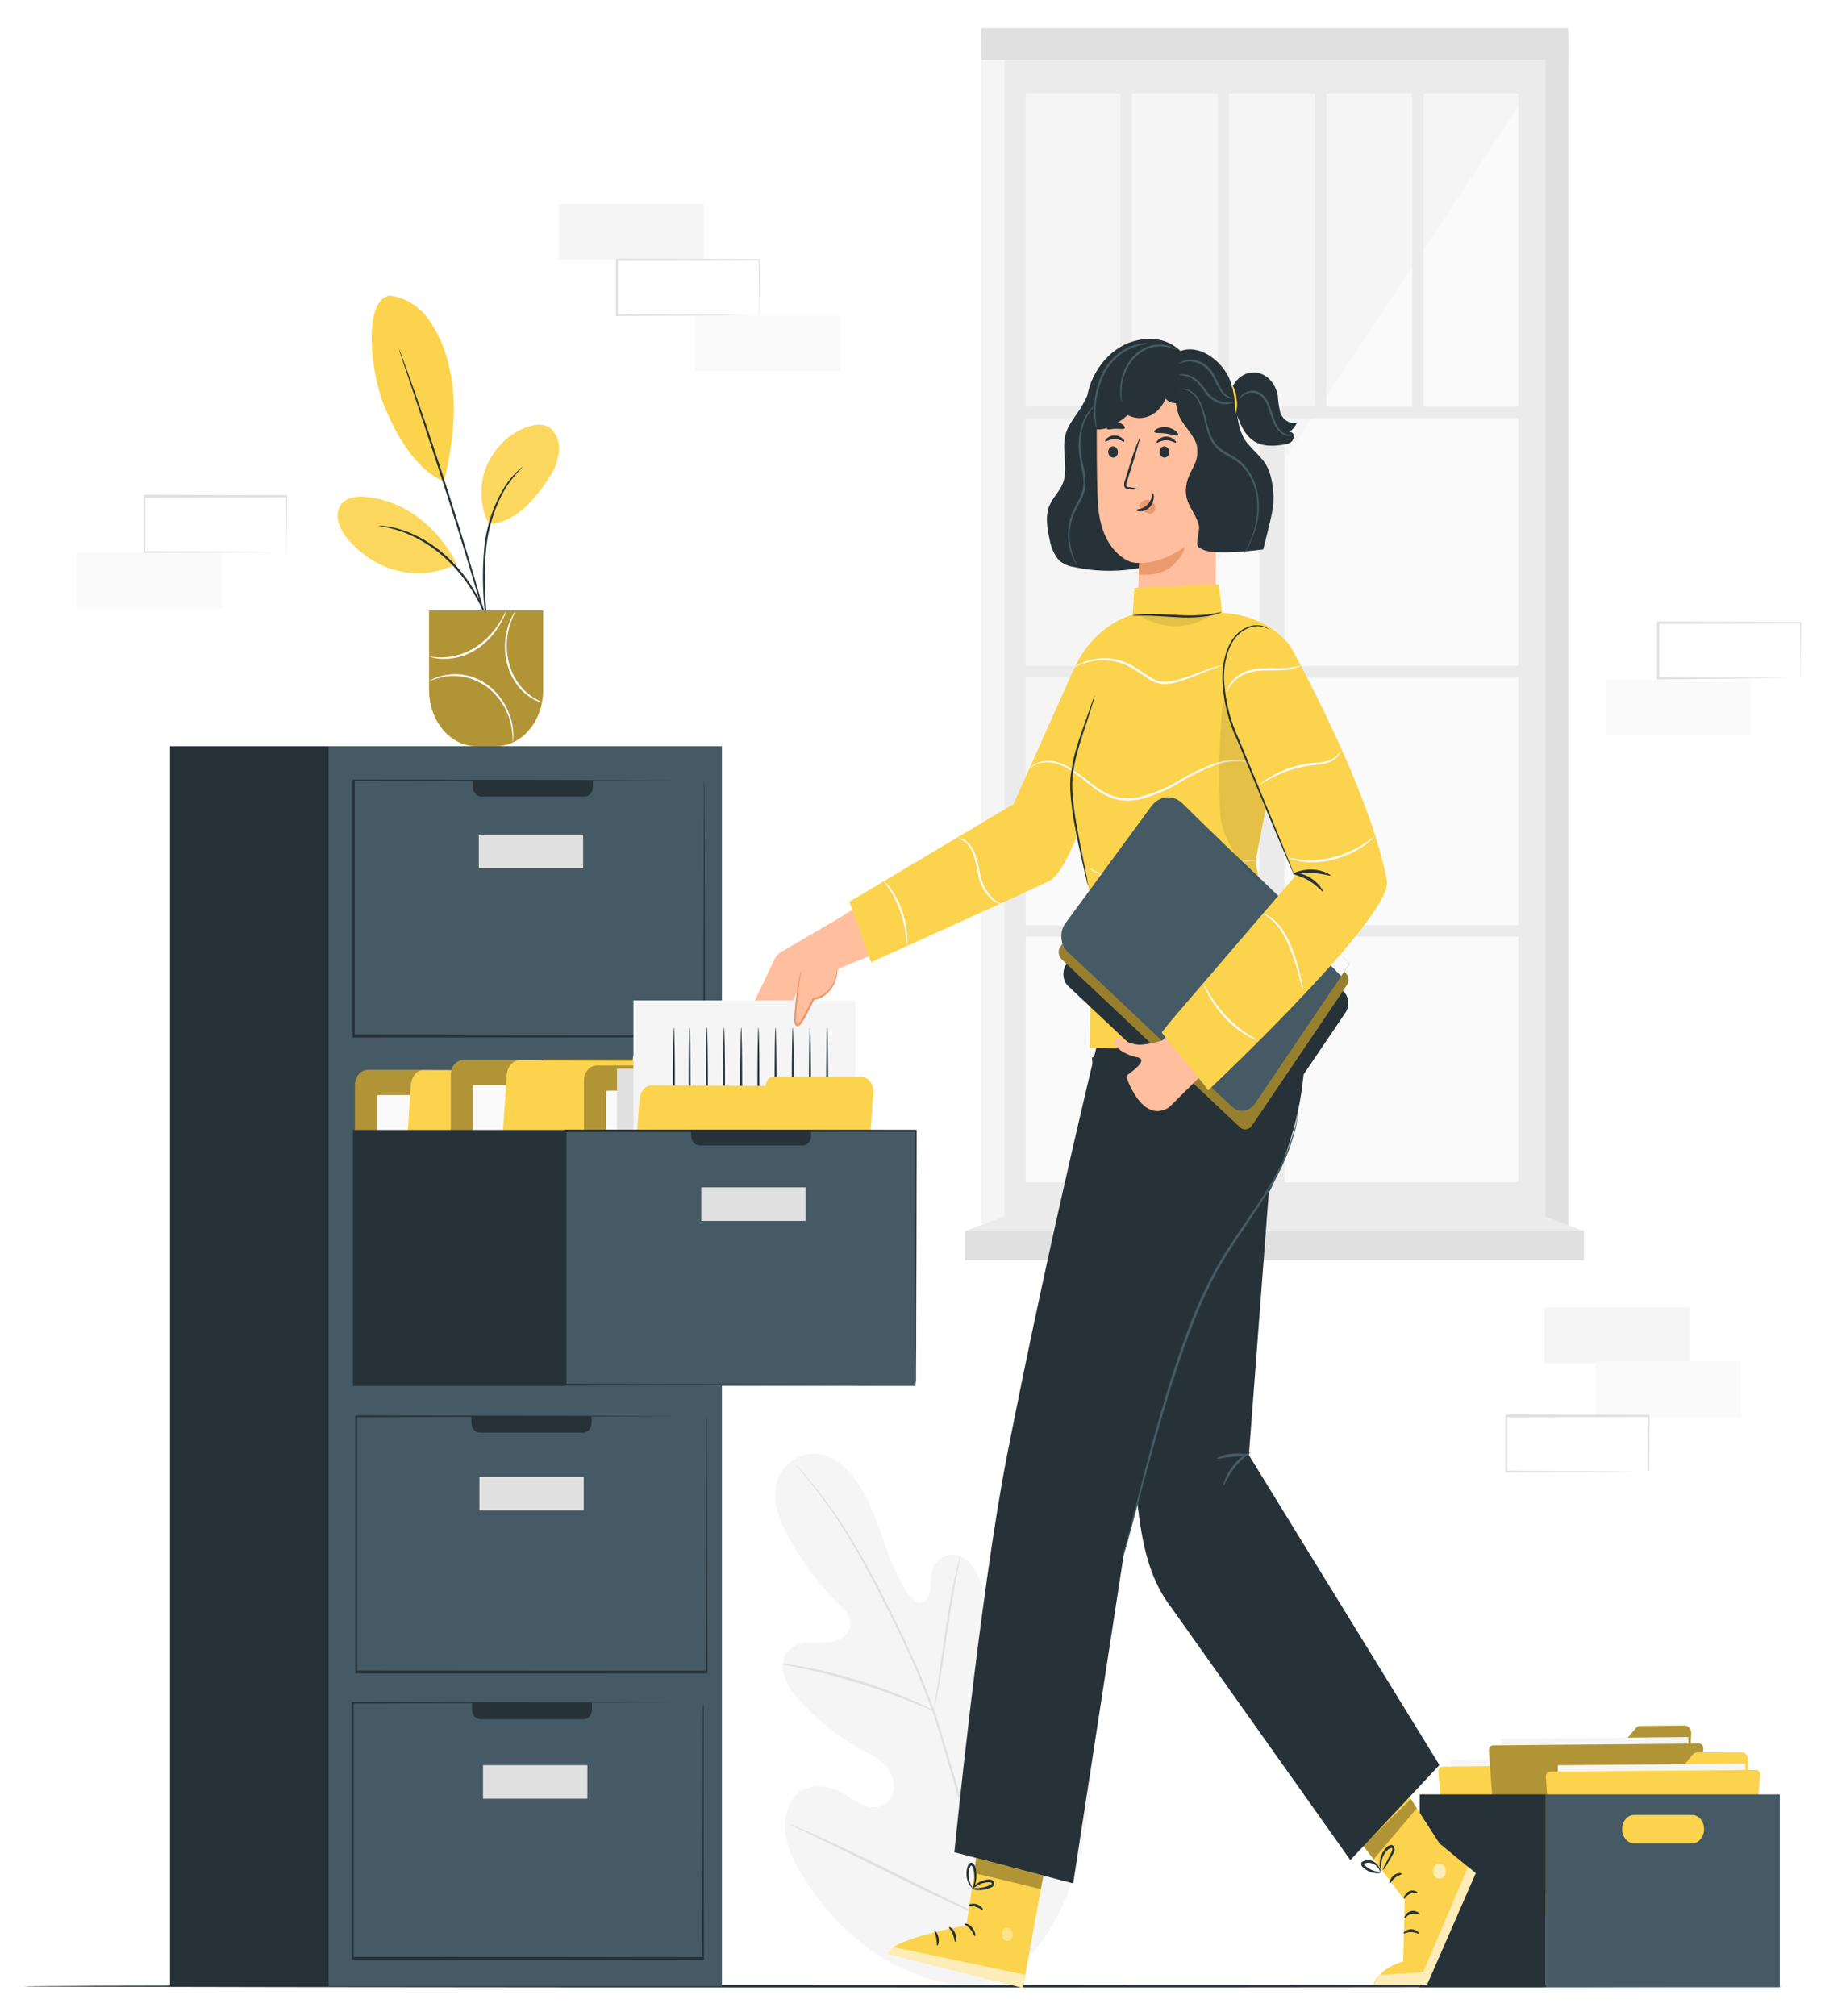 <svg width="306" height="338" viewBox="0 0 306 338" fill="none" xmlns="http://www.w3.org/2000/svg">
<g filter="url(#filter0_d_1505_228827)">
<path d="M259.125 6.036H168.365V199.951H259.125V6.036Z" fill="#EBEBEB"/>
<path d="M254.566 11.657H171.993V194.17H254.566V11.657Z" fill="#FAFAFA"/>
<path d="M254.567 13.807L171.993 138.725V11.657H254.567V13.807Z" fill="#F5F5F5"/>
<path d="M256.361 64.161H171.993V66.104H256.361V64.161Z" fill="#EBEBEB"/>
<path d="M256.361 107.62H171.993V109.563H256.361V107.62Z" fill="#EBEBEB"/>
<path d="M256.361 151.087H171.993V153.029H256.361V151.087Z" fill="#EBEBEB"/>
<path d="M211.194 65.136V199.345H215.365V65.136H211.194Z" fill="#EBEBEB"/>
<path d="M189.786 11.657H187.895V65.129H189.786V11.657Z" fill="#EBEBEB"/>
<path d="M206.081 11.657H204.189V65.129H206.081V11.657Z" fill="#EBEBEB"/>
<path d="M222.383 11.657H220.491V65.129H222.383V11.657Z" fill="#EBEBEB"/>
<path d="M238.685 11.657H236.793V65.129H238.685V11.657Z" fill="#EBEBEB"/>
<path d="M168.365 2.742H164.523V201.141H168.365V2.742Z" fill="#F5F5F5"/>
<path d="M262.966 201.694L259.125 199.944V2.742H262.966V201.694Z" fill="#E0E0E0"/>
<path d="M262.959 0.746H164.523V6.036H262.959V0.746Z" fill="#E0E0E0"/>
<path d="M265.568 202.347H161.806V207.276H265.568V202.347Z" fill="#E0E0E0"/>
<path d="M259.125 199.943L265.561 202.347H161.806L168.365 199.943H259.125Z" fill="#EBEBEB"/>
<path d="M168.668 327.495C179.495 319.763 182.769 304.023 183.195 289.664C183.266 287.269 183.634 284.765 182.801 282.592C181.968 280.419 179.818 278.799 177.959 279.659C176.416 280.366 175.647 282.377 174.731 284.021C173.483 286.206 171.742 287.928 169.708 288.988C168.378 289.672 166.764 290.025 165.55 289.088C163.884 287.814 163.846 284.942 163.994 282.569C164.278 278.142 164.56 273.711 164.84 269.278C165.099 266.911 165.034 264.51 164.646 262.168C164.156 259.865 162.91 257.646 161.044 256.855C159.178 256.064 156.75 257.177 156.208 259.473C156.077 260.451 156.002 261.439 155.982 262.429C155.866 263.412 155.421 264.472 154.614 264.679C153.807 264.886 153.038 264.157 152.483 263.412C150.546 260.84 149.339 257.63 148.209 254.444C147.079 251.257 145.988 248.009 144.271 245.23C142.554 242.45 140.081 240.162 137.227 239.732C134.374 239.302 131.204 241.16 130.287 244.439C129.37 247.718 130.81 251.273 132.443 254.129C134.861 258.378 137.784 262.187 141.12 265.439C141.779 265.943 142.284 266.686 142.56 267.558C142.902 269.178 141.546 270.63 140.204 271.06C138.673 271.528 137.072 271.213 135.497 271.298C133.922 271.382 132.192 272.066 131.501 273.77C130.539 276.135 132.101 278.822 133.683 280.634C136.857 284.253 140.53 287.196 144.542 289.334C145.982 290.102 147.492 290.785 148.609 292.106C149.726 293.427 150.314 295.63 149.5 297.25C148.687 298.87 146.815 299.247 145.291 298.786C143.767 298.325 142.45 297.212 141.023 296.429C138.344 294.97 134.787 294.893 132.863 297.58C132.27 298.508 131.865 299.586 131.68 300.73C131.495 301.874 131.536 303.053 131.798 304.176C132.338 306.419 133.253 308.508 134.49 310.319C138.48 316.903 143.87 322.107 150.107 325.399C156.324 328.547 162.193 329.745 168.688 327.51" fill="#F5F5F5"/>
<path d="M166.706 328.186C166.596 322.474 167.442 325.637 166.06 318.266C164.518 310.299 162.591 302.443 160.289 294.74C159.682 292.692 159.088 290.665 158.507 288.658C157.919 286.67 157.332 284.696 156.667 282.808C155.372 279.179 153.908 275.639 152.283 272.204C150.753 268.91 149.204 265.854 147.764 262.99C146.324 260.126 144.878 257.523 143.496 255.204C141.343 251.524 138.944 248.055 136.324 244.831C135.4 243.687 134.658 242.834 134.148 242.259L133.567 241.614C133.503 241.538 133.434 241.468 133.36 241.406C133.413 241.493 133.474 241.573 133.541 241.644L134.096 242.32C134.587 242.919 135.31 243.794 136.22 244.954C138.792 248.213 141.153 251.699 143.283 255.381C144.646 257.684 146.047 260.333 147.506 263.182C148.965 266.031 150.501 269.094 152.025 272.396C153.631 275.824 155.079 279.354 156.363 282.969C157.009 284.85 157.603 286.808 158.19 288.804L159.972 294.878C162.274 302.565 164.214 310.399 165.783 318.343C167.158 325.691 166.338 322.497 166.474 328.186" fill="#E0E0E0"/>
<path d="M156.576 282.777C156.694 282.458 156.781 282.123 156.834 281.779C156.976 281.134 157.157 280.19 157.364 279.015C157.79 276.665 158.274 273.41 158.804 269.801C159.333 266.192 159.856 262.96 160.301 260.625C160.527 259.466 160.715 258.522 160.85 257.869C160.937 257.536 160.995 257.194 161.024 256.848C160.889 257.157 160.785 257.484 160.715 257.823C160.534 258.46 160.308 259.358 160.069 260.556C159.552 262.86 158.984 266.123 158.461 269.724C157.938 273.325 157.486 276.489 157.131 278.938C156.964 280.044 156.821 280.981 156.712 281.725C156.634 282.069 156.589 282.422 156.576 282.777V282.777Z" fill="#E0E0E0"/>
<path d="M131.204 274.984C131.537 275.101 131.879 275.178 132.224 275.214C132.87 275.337 133.825 275.514 134.994 275.775C137.331 276.266 140.54 277.088 144.032 278.178C147.525 279.268 150.676 280.428 152.922 281.342C154.052 281.787 154.956 282.179 155.582 282.44C155.898 282.603 156.227 282.729 156.564 282.816C156.269 282.602 155.957 282.422 155.634 282.278C155.021 281.964 154.13 281.511 153.006 281.042C150.772 280.052 147.641 278.846 144.123 277.748C141.125 276.799 138.089 276.03 135.026 275.445C133.845 275.23 132.889 275.099 132.224 275.03C131.886 274.976 131.545 274.961 131.204 274.984Z" fill="#E0E0E0"/>
<path d="M165.796 317.675C165.877 317.566 165.944 317.445 165.996 317.314L166.5 316.247C166.932 315.318 167.533 313.943 168.256 312.246C169.695 308.845 171.568 304.077 173.575 298.779C175.583 293.481 177.41 288.689 178.792 285.257L180.438 281.203L180.884 280.097C180.944 279.971 180.988 279.833 181.013 279.69C180.94 279.804 180.875 279.925 180.819 280.051L180.316 281.119C179.877 282.055 179.283 283.422 178.56 285.119C177.113 288.52 175.241 293.296 173.24 298.594C171.238 303.892 169.405 308.676 168.023 312.108L166.37 316.17L165.931 317.276C165.872 317.401 165.826 317.535 165.796 317.675V317.675Z" fill="#E0E0E0"/>
<path d="M132.398 301.766C132.5 301.848 132.611 301.913 132.728 301.958L133.696 302.441L137.247 304.161C140.268 305.612 144.42 307.663 149.003 309.943C153.587 312.223 157.758 314.228 160.805 315.602C162.329 316.285 163.562 316.83 164.421 317.184L165.415 317.583C165.529 317.637 165.648 317.673 165.77 317.69C165.668 317.61 165.557 317.545 165.441 317.499L164.472 317.022L160.896 315.31C157.881 313.859 153.729 311.809 149.139 309.528C144.549 307.248 140.391 305.244 137.344 303.869C135.82 303.186 134.587 302.641 133.722 302.295L132.728 301.858C132.622 301.81 132.511 301.779 132.398 301.766Z" fill="#E0E0E0"/>
<path d="M118.021 30.2H93.61V39.545H118.021V30.2Z" fill="#F5F5F5"/>
<path d="M140.913 48.889H116.503V58.233H140.913V48.889Z" fill="#FAFAFA"/>
<path d="M127.285 48.889C127.28 48.83 127.28 48.771 127.285 48.712V48.228C127.285 47.775 127.285 47.161 127.285 46.378C127.285 44.75 127.253 42.431 127.227 39.544L127.337 39.675L103.449 39.744C103.52 39.652 103.275 39.944 103.611 39.544V48.889L103.443 48.697L120.461 48.781L125.477 48.835H126.827H127.311C127.165 48.846 127.018 48.846 126.872 48.835H125.581L120.61 48.889L103.43 48.981H103.269V44.22C103.269 43.453 103.269 42.685 103.269 41.855V39.56C103.604 39.16 103.365 39.444 103.443 39.36L127.33 39.429H127.44V39.56C127.44 42.485 127.395 44.827 127.382 46.47C127.382 47.238 127.382 47.844 127.382 48.29C127.382 48.735 127.292 48.896 127.285 48.889Z" fill="#E0E0E0"/>
<path d="M293.664 109.97H269.254V119.314H293.664V109.97Z" fill="#FAFAFA"/>
<path d="M301.877 109.732C301.872 109.673 301.872 109.614 301.877 109.555C301.877 109.425 301.877 109.264 301.877 109.072C301.877 108.619 301.877 108.004 301.877 107.221C301.877 105.593 301.845 103.282 301.819 100.388L301.929 100.518L278.041 100.587C278.112 100.495 277.867 100.787 278.203 100.388V109.717L278.035 109.525L295.098 109.609L300.108 109.671H301.464H301.948C301.8 109.682 301.651 109.682 301.503 109.671H300.211L295.24 109.724L277.99 109.901H277.828V105.148C277.828 104.38 277.828 103.574 277.828 102.776V100.38C278.164 99.981 277.925 100.265 278.002 100.18L301.89 100.249H302V100.38C302 103.305 301.955 105.647 301.942 107.29C301.942 108.058 301.942 108.665 301.942 109.11C301.942 109.555 301.877 109.74 301.877 109.732Z" fill="#E0E0E0"/>
<path d="M283.393 215.2H258.982V224.545H283.393V215.2Z" fill="#F5F5F5"/>
<path d="M291.889 224.223H267.479V233.567H291.889V224.223Z" fill="#FAFAFA"/>
<path d="M276.388 242.735C276.383 242.679 276.383 242.622 276.388 242.566V242.075C276.388 241.622 276.388 241.008 276.388 240.224C276.388 238.597 276.356 236.285 276.33 233.391L276.44 233.521L252.552 233.59C252.623 233.506 252.378 233.79 252.714 233.391V242.735L252.546 242.543L269.609 242.635L274.619 242.689H275.975H276.459C276.311 242.698 276.162 242.698 276.014 242.689H274.722L269.751 242.743L252.572 242.835H252.41V238.074C252.41 237.307 252.41 236.5 252.41 235.702V233.306C252.746 232.907 252.507 233.199 252.584 233.106L276.472 233.176H276.582V233.306C276.582 236.232 276.537 238.573 276.524 240.217C276.524 240.984 276.524 241.599 276.524 242.044C276.524 242.489 276.395 242.774 276.388 242.735Z" fill="#E0E0E0"/>
<path d="M37.248 88.594H12.838V97.938H37.248V88.594Z" fill="#FAFAFA"/>
<path d="M48.036 88.594C48.036 88.594 48.036 88.525 48.036 88.417C48.036 88.31 48.036 88.125 48.036 87.933C48.036 87.48 48.036 86.858 48.036 86.075C48.036 84.455 47.998 82.136 47.972 79.242L48.081 79.372L24.194 79.441L24.362 79.249V84.025C24.362 85.561 24.362 87.096 24.362 88.594L24.2 88.394L41.264 88.486L46.274 88.54H47.63C47.788 88.522 47.948 88.522 48.107 88.54C47.961 88.551 47.815 88.551 47.668 88.54H46.377L41.406 88.594L24.233 88.686H24.071V88.494C24.071 87.012 24.071 85.492 24.071 83.925V79.149C24.407 78.742 24.162 79.034 24.239 78.942L48.127 79.011H48.153V79.142C48.153 82.067 48.101 84.409 48.088 86.052C48.088 86.82 48.088 87.427 48.088 87.872C48.093 88.114 48.076 88.356 48.036 88.594V88.594Z" fill="#E0E0E0"/>
<path d="M298.901 328.961C298.901 329.069 232.881 329.161 151.457 329.161C70.033 329.161 4 329.069 4 328.961C4 328.854 70.007 328.731 151.451 328.731C232.894 328.731 298.901 328.854 298.901 328.961Z" fill="#263238"/>
<path d="M275.097 290.179L274.232 309.19C274.215 309.516 274.096 309.823 273.897 310.048C273.698 310.273 273.435 310.4 273.16 310.404L244.398 310.657C244.112 310.657 243.838 310.524 243.634 310.285C243.429 310.047 243.312 309.723 243.307 309.382L243.217 294.579C243.217 294.238 243.33 293.911 243.532 293.669C243.734 293.427 244.008 293.291 244.295 293.289H261.985C262.27 293.285 262.543 293.15 262.746 292.912L265.8 289.281C266 289.041 266.272 288.906 266.556 288.904L274.012 288.843C274.159 288.841 274.304 288.874 274.439 288.941C274.574 289.008 274.696 289.107 274.797 289.232C274.899 289.357 274.978 289.506 275.03 289.669C275.081 289.831 275.104 290.005 275.097 290.179V290.179Z" fill="#FCD34D"/>
<path opacity="0.3" d="M275.097 290.179L274.232 309.19C274.215 309.516 274.096 309.823 273.897 310.048C273.698 310.273 273.435 310.4 273.16 310.404L244.398 310.657C244.112 310.657 243.838 310.524 243.634 310.285C243.429 310.047 243.312 309.723 243.307 309.382L243.217 294.579C243.217 294.238 243.33 293.911 243.532 293.669C243.734 293.427 244.008 293.291 244.295 293.289H261.985C262.27 293.285 262.543 293.15 262.746 292.912L265.8 289.281C266 289.041 266.272 288.906 266.556 288.904L274.012 288.843C274.159 288.841 274.304 288.874 274.439 288.941C274.574 289.008 274.696 289.107 274.797 289.232C274.899 289.357 274.978 289.506 275.03 289.669C275.081 289.831 275.104 290.005 275.097 290.179V290.179Z" fill="black"/>
<path d="M243.333 313.387L274.761 313.113L274.623 290.778L243.196 291.052L243.333 313.387Z" fill="#F5F5F5"/>
<path d="M277.137 292.759L274.884 316.071C274.868 316.276 274.79 316.467 274.664 316.609C274.538 316.75 274.373 316.832 274.2 316.838L243.572 317.099C243.395 317.104 243.223 317.026 243.093 316.883C242.963 316.74 242.885 316.542 242.875 316.332L241.19 293.036C241.181 292.923 241.192 292.808 241.222 292.701C241.252 292.593 241.301 292.494 241.366 292.41C241.43 292.326 241.509 292.259 241.596 292.213C241.684 292.168 241.778 292.145 241.874 292.145L276.446 291.838C276.544 291.838 276.641 291.863 276.73 291.911C276.82 291.959 276.899 292.028 276.965 292.115C277.03 292.202 277.079 292.304 277.108 292.415C277.138 292.526 277.148 292.644 277.137 292.759Z" fill="#FCD34D"/>
<path d="M283.561 286.593L282.696 305.604C282.679 305.93 282.56 306.237 282.361 306.462C282.162 306.687 281.899 306.814 281.624 306.818L252.862 307.063C252.721 307.065 252.58 307.034 252.449 306.972C252.317 306.909 252.197 306.816 252.096 306.699C251.995 306.581 251.914 306.441 251.858 306.286C251.802 306.131 251.773 305.965 251.771 305.796L251.681 290.993C251.68 290.824 251.707 290.656 251.761 290.5C251.815 290.343 251.894 290.201 251.994 290.081C252.094 289.961 252.214 289.866 252.345 289.801C252.476 289.736 252.617 289.703 252.759 289.703H270.449C270.733 289.704 271.007 289.572 271.21 289.334L274.264 285.702C274.464 285.463 274.736 285.328 275.019 285.326L282.476 285.265C282.622 285.264 282.766 285.297 282.9 285.364C283.034 285.431 283.155 285.53 283.257 285.654C283.358 285.778 283.437 285.925 283.49 286.086C283.542 286.248 283.566 286.42 283.561 286.593V286.593Z" fill="#FCD34D"/>
<path opacity="0.3" d="M283.561 286.593L282.696 305.604C282.679 305.93 282.56 306.237 282.361 306.462C282.162 306.687 281.899 306.814 281.624 306.818L252.862 307.063C252.721 307.065 252.58 307.034 252.449 306.972C252.317 306.909 252.197 306.816 252.096 306.699C251.995 306.581 251.914 306.441 251.858 306.286C251.802 306.131 251.773 305.965 251.771 305.796L251.681 290.993C251.68 290.824 251.707 290.656 251.761 290.5C251.815 290.343 251.894 290.201 251.994 290.081C252.094 289.961 252.214 289.866 252.345 289.801C252.476 289.736 252.617 289.703 252.759 289.703H270.449C270.733 289.704 271.007 289.572 271.21 289.334L274.264 285.702C274.464 285.463 274.736 285.328 275.019 285.326L282.476 285.265C282.622 285.264 282.766 285.297 282.9 285.364C283.034 285.431 283.155 285.53 283.257 285.654C283.358 285.778 283.437 285.925 283.49 286.086C283.542 286.248 283.566 286.42 283.561 286.593V286.593Z" fill="black"/>
<path d="M251.8 309.798L283.228 309.524L283.09 287.189L251.662 287.463L251.8 309.798Z" fill="#F5F5F5"/>
<path d="M285.601 289.173L283.341 312.484C283.331 312.692 283.255 312.887 283.128 313.03C283 313.173 282.832 313.252 282.657 313.252L252.029 313.521C251.853 313.523 251.682 313.445 251.552 313.302C251.422 313.159 251.344 312.963 251.332 312.753L249.647 289.472C249.639 289.359 249.651 289.244 249.682 289.137C249.713 289.029 249.763 288.93 249.828 288.846C249.893 288.762 249.971 288.696 250.059 288.65C250.147 288.604 250.242 288.581 250.338 288.582L284.904 288.274C285 288.274 285.096 288.298 285.185 288.343C285.273 288.389 285.353 288.457 285.418 288.541C285.484 288.626 285.534 288.725 285.565 288.834C285.597 288.943 285.609 289.058 285.601 289.173V289.173Z" fill="#FCD34D"/>
<path opacity="0.3" d="M285.601 289.173L283.341 312.484C283.331 312.692 283.255 312.887 283.128 313.03C283 313.173 282.832 313.252 282.657 313.252L252.029 313.521C251.853 313.523 251.682 313.445 251.552 313.302C251.422 313.159 251.344 312.963 251.332 312.753L249.647 289.472C249.639 289.359 249.651 289.244 249.682 289.137C249.713 289.029 249.763 288.93 249.828 288.846C249.893 288.762 249.971 288.696 250.059 288.65C250.147 288.604 250.242 288.581 250.338 288.582L284.904 288.274C285 288.274 285.096 288.298 285.185 288.343C285.273 288.389 285.353 288.457 285.418 288.541C285.484 288.626 285.534 288.725 285.565 288.834C285.597 288.943 285.609 289.058 285.601 289.173V289.173Z" fill="black"/>
<path d="M293.096 291.046L292.231 310.05C292.216 310.377 292.097 310.686 291.898 310.913C291.699 311.139 291.435 311.267 291.159 311.271L262.398 311.517C262.111 311.519 261.835 311.386 261.631 311.147C261.426 310.908 261.31 310.583 261.306 310.242L261.203 295.446C261.203 295.105 261.317 294.778 261.519 294.536C261.721 294.295 261.995 294.158 262.281 294.156H279.971C280.113 294.158 280.253 294.126 280.384 294.061C280.515 293.996 280.634 293.901 280.733 293.78L283.787 290.156C283.987 289.916 284.258 289.781 284.542 289.779L291.999 289.71C292.146 289.707 292.292 289.739 292.428 289.806C292.564 289.872 292.687 289.971 292.79 290.096C292.893 290.221 292.973 290.37 293.026 290.534C293.078 290.697 293.102 290.871 293.096 291.046V291.046Z" fill="#FCD34D"/>
<path d="M261.328 314.251L292.756 313.977L292.618 291.641L261.191 291.915L261.328 314.251Z" fill="#F5F5F5"/>
<path d="M295.137 293.626L292.884 316.938C292.864 317.137 292.783 317.321 292.657 317.455C292.531 317.589 292.369 317.665 292.2 317.667L261.565 317.936C261.389 317.938 261.219 317.86 261.091 317.717C260.962 317.573 260.885 317.377 260.875 317.168L259.19 293.887C259.181 293.774 259.192 293.659 259.222 293.551C259.252 293.443 259.301 293.343 259.365 293.259C259.43 293.174 259.508 293.107 259.596 293.06C259.683 293.014 259.778 292.99 259.874 292.989L294.44 292.689C294.539 292.688 294.638 292.713 294.729 292.761C294.82 292.809 294.902 292.88 294.968 292.969C295.034 293.058 295.083 293.162 295.112 293.276C295.142 293.389 295.15 293.509 295.137 293.626V293.626Z" fill="#FCD34D"/>
<path d="M259.183 296.798V329.131H298.41V296.798H259.183ZM271.985 302.626C271.985 301.992 272.197 301.385 272.573 300.937C272.95 300.489 273.46 300.238 273.993 300.238H283.6C283.872 300.219 284.145 300.267 284.402 300.379C284.659 300.49 284.894 300.663 285.092 300.886C285.291 301.109 285.449 301.378 285.557 301.677C285.665 301.975 285.721 302.297 285.721 302.622C285.721 302.947 285.665 303.268 285.557 303.567C285.449 303.865 285.291 304.134 285.092 304.358C284.894 304.581 284.659 304.753 284.402 304.865C284.145 304.976 283.872 305.024 283.6 305.006H273.993C273.461 305.006 272.952 304.755 272.575 304.309C272.199 303.863 271.987 303.258 271.985 302.626Z" fill="#455A64"/>
<path d="M238.039 296.798V329.131H259.183V296.798H238.039Z" fill="#263238"/>
<path d="M164.098 304.707L162.051 318.751C162.051 318.751 149.365 320.993 148.777 323.542L171.516 329.239L175.46 307.525L164.098 304.707Z" fill="#FCD34D"/>
<g opacity="0.6">
<path opacity="0.6" d="M169.289 319.334C169.492 319.469 169.647 319.688 169.725 319.949C169.802 320.211 169.796 320.497 169.708 320.754C169.604 321.003 169.423 321.194 169.203 321.289C168.983 321.383 168.741 321.373 168.527 321.261C168.304 321.118 168.135 320.881 168.053 320.596C167.972 320.311 167.984 320 168.088 319.725C168.22 319.475 168.429 319.297 168.671 319.229C168.913 319.161 169.167 319.21 169.379 319.364" fill="white"/>
</g>
<path opacity="0.6" d="M171.516 329.231L171.839 327.027L149.888 322.42C149.888 322.42 148.784 322.689 148.752 323.564L171.516 329.231Z" fill="white"/>
<path d="M161.702 318.52C161.702 318.65 162.232 318.85 162.703 319.41C163.174 319.971 163.348 320.6 163.478 320.57C163.607 320.539 163.555 319.74 162.974 319.072C162.393 318.404 161.702 318.389 161.702 318.52Z" fill="#263238"/>
<path d="M159.114 319.095C159.062 319.211 159.507 319.556 159.759 320.209C160.011 320.861 160.037 321.483 160.153 321.506C160.269 321.529 160.463 320.8 160.108 319.971C159.753 319.141 159.139 318.965 159.114 319.095Z" fill="#263238"/>
<path d="M157.157 322.144C157.254 322.198 157.525 321.584 157.364 320.785C157.202 319.987 156.718 319.572 156.673 319.672C156.628 319.772 156.86 320.24 156.983 320.893C157.105 321.545 157.047 322.106 157.157 322.144Z" fill="#263238"/>
<path d="M162.471 315.379C162.471 315.51 163.039 315.456 163.653 315.664C164.266 315.871 164.724 316.232 164.802 316.132C164.879 316.032 164.492 315.441 163.756 315.211C163.02 314.98 162.426 315.264 162.471 315.379Z" fill="#263238"/>
<path opacity="0.3" d="M163.691 307.494L163.323 309.99L174.525 312.669L174.938 310.435L163.691 307.494Z" fill="black"/>
<path d="M162.929 312.554C163.279 312.768 163.672 312.866 164.065 312.838C164.498 312.853 164.932 312.807 165.356 312.7C165.602 312.635 165.843 312.55 166.079 312.446C166.223 312.397 166.358 312.319 166.48 312.216C166.57 312.141 166.637 312.032 166.669 311.907C166.702 311.782 166.699 311.648 166.66 311.525C166.619 311.42 166.558 311.327 166.482 311.254C166.406 311.181 166.317 311.129 166.221 311.103C166.077 311.068 165.929 311.055 165.782 311.064C165.528 311.074 165.275 311.113 165.027 311.18C164.606 311.285 164.203 311.472 163.833 311.732C163.187 312.185 162.929 312.631 162.967 312.669C163.006 312.708 163.335 312.377 163.962 312.032C164.322 311.827 164.704 311.683 165.098 311.602C165.328 311.556 165.562 311.53 165.795 311.525C166.047 311.525 166.254 311.563 166.292 311.702C166.331 311.84 166.292 311.778 166.241 311.848C166.15 311.922 166.049 311.979 165.944 312.016C165.733 312.118 165.517 312.206 165.298 312.278C164.907 312.396 164.507 312.471 164.104 312.5C163.711 312.486 163.319 312.504 162.929 312.554V312.554Z" fill="#263238"/>
<path d="M163.071 312.784C163.35 312.447 163.535 312.015 163.6 311.548C163.711 311.047 163.748 310.528 163.71 310.012C163.684 309.708 163.634 309.407 163.561 309.114C163.533 308.921 163.463 308.74 163.358 308.589C163.252 308.438 163.116 308.322 162.961 308.254C162.86 308.229 162.755 308.24 162.658 308.285C162.562 308.33 162.479 308.407 162.419 308.507C162.331 308.651 162.262 308.809 162.212 308.976C162.119 309.269 162.065 309.577 162.051 309.889C162.021 310.417 162.104 310.945 162.29 311.425C162.606 312.239 163.045 312.508 163.058 312.469C163.071 312.431 162.767 312.062 162.548 311.302C162.42 310.864 162.373 310.397 162.412 309.936C162.433 309.671 162.487 309.412 162.574 309.168C162.658 308.891 162.793 308.684 162.877 308.73C162.961 308.776 163.142 309.022 163.193 309.275C163.265 309.538 163.317 309.808 163.348 310.081C163.401 310.548 163.401 311.02 163.348 311.487C163.187 312.285 162.98 312.746 163.071 312.784Z" fill="#263238"/>
<path d="M241.357 305.022L236.438 297.382L236.186 296.99L227.793 304.4L235.54 314.535L235.256 324.793C230.937 326.122 230.285 328.686 230.285 328.686H239.265L247.426 309.997L241.357 305.022Z" fill="#FCD34D"/>
<path opacity="0.6" d="M247.452 309.989L239.292 328.678L230.312 328.686L231.325 327.081L238.627 326.597L246.155 308.93L247.452 309.989Z" fill="white"/>
<path d="M235.334 320.094C235.405 320.201 235.921 319.848 236.625 319.871C237.329 319.894 237.833 320.239 237.916 320.132C238 320.024 237.49 319.41 236.625 319.402C235.76 319.395 235.257 320.009 235.334 320.094Z" fill="#263238"/>
<path d="M235.482 317.544C235.573 317.621 235.966 316.991 236.683 316.822C237.4 316.654 237.974 317.045 238.032 316.938C238.09 316.83 237.961 316.707 237.71 316.546C237.37 316.337 236.982 316.272 236.607 316.361C236.233 316.451 235.895 316.689 235.65 317.037C235.476 317.306 235.437 317.514 235.482 317.544Z" fill="#263238"/>
<path d="M235.418 314.282C235.515 314.336 235.825 313.721 236.451 313.46C237.077 313.199 237.639 313.46 237.684 313.33C237.729 313.199 237.593 313.122 237.342 313.015C237.009 312.88 236.648 312.882 236.316 313.021C235.984 313.161 235.702 313.429 235.515 313.783C235.379 314.059 235.379 314.259 235.418 314.282Z" fill="#263238"/>
<path d="M233.016 311.748C233.12 311.794 233.372 311.188 233.933 310.758C234.495 310.328 235.044 310.259 235.05 310.128C235.057 309.998 234.405 309.821 233.714 310.366C233.023 310.911 232.907 311.733 233.016 311.748Z" fill="#263238"/>
<path d="M231.841 309.536C232.148 309.212 232.412 308.834 232.622 308.415L233.384 307.133C233.556 306.868 233.695 306.576 233.797 306.265C233.825 306.159 233.835 306.047 233.827 305.936C233.818 305.825 233.79 305.718 233.746 305.62C233.694 305.506 233.614 305.413 233.518 305.353C233.421 305.293 233.312 305.268 233.203 305.282C232.888 305.354 232.596 305.533 232.364 305.797C232.154 306.023 231.97 306.282 231.815 306.565C231.564 307.028 231.405 307.553 231.35 308.1C231.256 308.599 231.327 309.122 231.55 309.559C231.552 309.089 231.576 308.62 231.622 308.154C231.752 307.377 232.1 306.676 232.609 306.165C232.791 305.967 233.014 305.829 233.255 305.766C233.288 305.758 233.323 305.763 233.354 305.78C233.385 305.796 233.411 305.824 233.429 305.858C233.462 305.957 233.462 306.067 233.429 306.165C233.341 306.437 233.227 306.694 233.087 306.933L232.396 308.269C232.157 308.655 231.97 309.082 231.841 309.536V309.536Z" fill="#263238"/>
<path d="M231.505 309.875C231.551 309.875 231.505 309.306 231.028 308.669C230.697 308.242 230.259 307.955 229.778 307.852C229.298 307.75 228.803 307.837 228.368 308.101C228.322 308.147 228.285 308.204 228.26 308.269C228.236 308.335 228.224 308.406 228.226 308.477C228.23 308.601 228.269 308.72 228.336 308.815C228.426 308.949 228.535 309.063 228.658 309.153C228.861 309.322 229.077 309.466 229.304 309.583C229.678 309.787 230.077 309.919 230.485 309.974C230.857 310.075 231.246 310.032 231.596 309.852C231.596 309.775 231.17 309.813 230.531 309.652C230.16 309.556 229.801 309.401 229.465 309.191C229.274 309.07 229.093 308.929 228.923 308.769C228.835 308.705 228.757 308.625 228.691 308.531C228.645 308.439 228.658 308.462 228.691 308.439C228.769 308.38 228.857 308.341 228.949 308.324C229.059 308.292 229.171 308.271 229.285 308.262C229.501 308.24 229.719 308.258 229.93 308.316C230.289 308.41 230.622 308.611 230.899 308.899C231.325 309.414 231.46 309.905 231.505 309.875Z" fill="#263238"/>
<path opacity="0.6" d="M241.351 310.934C241.94 310.934 242.417 310.367 242.417 309.667C242.417 308.968 241.94 308.4 241.351 308.4C240.763 308.4 240.286 308.968 240.286 309.667C240.286 310.367 240.763 310.934 241.351 310.934Z" fill="white"/>
<path opacity="0.3" d="M228.588 305.42L230.312 307.67L237.562 299.124L236.555 297.565L228.588 305.42Z" fill="black"/>
<path d="M184.725 167.895C184.725 167.895 176.332 201.772 168.83 240.071C164.311 263.29 160.018 306.496 160.018 306.496L179.941 311.717L188.482 256.173L197.598 223.294C200.73 212.913 205.23 205.327 210.691 199.706C216.631 189.725 219.73 178.307 218.536 166.152L184.725 167.895Z" fill="#263238"/>
<path d="M183.085 173.293L190.529 246.236C191.252 253.277 192.253 260.057 196.275 265.302L226.418 307.816L241.351 291.876L209.4 239.925L214.952 166.689L183.692 173.032" fill="#263238"/>
<path d="M209.704 239.38C209.762 239.51 208.412 240.309 207.121 241.898C205.83 243.487 205.255 245.131 205.146 245.069C205.036 245.008 205.494 243.219 206.824 241.568C208.154 239.917 209.678 239.257 209.704 239.38Z" fill="#455A64"/>
<path d="M209.251 239.925C209.251 240.063 208.057 240.017 206.624 240.186C205.19 240.355 204.041 240.662 203.996 240.523C204.789 240.008 205.675 239.727 206.579 239.702C208.063 239.525 209.264 239.794 209.251 239.925Z" fill="#455A64"/>
<path d="M217.638 182.722C217.618 183.001 217.581 183.278 217.528 183.551C217.476 183.843 217.425 184.173 217.36 184.557C217.295 184.941 217.16 185.401 217.037 185.901C216.256 188.729 215.143 191.412 213.732 193.871C211.989 197.026 209.568 200.459 206.992 204.344C205.638 206.364 204.387 208.48 203.247 210.678C202.05 213.059 200.961 215.514 199.987 218.034C197.979 223.225 196.358 228.323 194.983 232.999C193.608 237.675 192.465 241.921 191.497 245.492C190.529 249.062 189.767 251.903 189.211 253.938C188.94 254.898 188.721 255.665 188.566 256.241C188.497 256.505 188.41 256.762 188.308 257.009C188.347 256.73 188.406 256.455 188.482 256.188L189.057 253.884L191.213 245.377C192.143 241.798 193.259 237.529 194.615 232.838C195.971 228.146 197.585 223.025 199.599 217.811C200.583 215.276 201.685 212.808 202.898 210.417C204.047 208.202 205.313 206.076 206.688 204.052C209.271 200.167 211.724 196.773 213.48 193.671C214.902 191.252 216.046 188.618 216.882 185.839C217.011 185.34 217.147 184.902 217.237 184.511C217.328 184.119 217.386 183.804 217.444 183.528C217.49 183.253 217.555 182.984 217.638 182.722V182.722Z" fill="#455A64"/>
<path d="M145.64 146.833L140.404 150.073L131.32 155.379C130.707 155.631 130.191 156.139 129.867 156.807L126.536 163.779H132.908L134.606 160.378C135.675 160.832 136.835 160.881 137.928 160.518C139.021 160.155 139.992 159.398 140.707 158.351L149.959 154.511L145.64 146.833Z" fill="#FFBE9D"/>
<path d="M206.463 61.251C206.832 60.317 207.44 59.546 208.199 59.045C208.958 58.545 209.83 58.342 210.691 58.464C211.553 58.587 212.36 59.029 212.999 59.727C213.637 60.426 214.075 61.346 214.249 62.356C214.307 63.332 214.452 64.297 214.681 65.236C214.925 65.838 215.334 66.324 215.841 66.613C216.348 66.902 216.923 66.977 217.471 66.825C217.144 67.556 216.64 68.153 216.024 68.537C216.103 68.477 216.193 68.439 216.287 68.428C216.38 68.416 216.475 68.432 216.562 68.472C216.65 68.513 216.728 68.577 216.791 68.661C216.853 68.744 216.898 68.844 216.922 68.952C216.951 69.178 216.924 69.409 216.842 69.615C216.76 69.822 216.628 69.995 216.463 70.112C216.128 70.335 215.756 70.468 215.372 70.503C213.532 70.833 211.499 70.918 209.949 69.735C208.258 68.438 207.509 65.996 206.876 63.731" fill="#263238"/>
<path d="M188.837 54.909C186.9 55.109 185.286 56.806 184.163 58.695C183.04 60.583 182.258 62.749 181.083 64.591C180.205 65.966 179.088 67.21 178.656 68.853C177.965 71.479 179.179 74.504 178.217 77C177.668 78.412 176.519 79.372 175.951 80.77C175.241 82.513 175.563 84.609 175.996 86.451C176.212 87.78 176.764 88.999 177.578 89.945C178.311 90.543 179.155 90.92 180.037 91.043C186.654 92.49 193.485 91.485 199.606 88.164" fill="#263238"/>
<path d="M203.964 68.047C203.937 66.448 203.64 64.873 203.091 63.414C202.542 61.955 201.752 60.642 200.768 59.553C199.784 58.464 198.626 57.622 197.363 57.076C196.099 56.53 194.757 56.292 193.414 56.376C188.049 56.698 183.924 62.196 183.892 68.584C183.892 74.182 183.95 79.817 184.221 81.822C185.028 87.864 188.295 89.707 189.586 90.206C190.045 90.318 190.512 90.372 190.98 90.368V90.368C190.99 90.369 190.998 90.375 191.004 90.383C191.01 90.392 191.013 90.403 191.013 90.414L190.735 97.562C190.78 102.169 193.414 105.893 197.32 105.893C201.226 105.893 203.809 101.877 203.834 97.216L203.964 68.047Z" fill="#FFBE9D"/>
<path d="M185.81 71.717C185.809 71.97 185.892 72.214 186.041 72.396C186.189 72.578 186.391 72.684 186.604 72.692C186.708 72.702 186.812 72.688 186.911 72.649C187.01 72.61 187.101 72.548 187.18 72.466C187.258 72.385 187.322 72.285 187.367 72.173C187.412 72.062 187.438 71.94 187.443 71.817C187.446 71.562 187.366 71.317 187.218 71.133C187.071 70.949 186.869 70.842 186.655 70.834C186.551 70.824 186.446 70.84 186.346 70.879C186.247 70.919 186.155 70.982 186.076 71.064C185.998 71.146 185.933 71.246 185.888 71.358C185.842 71.47 185.815 71.592 185.81 71.717Z" fill="#263238"/>
<path d="M185.286 70.02C185.383 70.15 186.003 69.605 186.888 69.605C187.772 69.605 188.411 70.127 188.508 70.004C188.605 69.881 188.45 69.72 188.166 69.474C187.787 69.16 187.336 68.994 186.875 68.998C186.411 68.99 185.957 69.163 185.583 69.49C185.325 69.736 185.235 69.974 185.286 70.02Z" fill="#263238"/>
<path d="M194.422 71.717C194.419 71.97 194.499 72.215 194.647 72.397C194.794 72.58 194.997 72.686 195.21 72.692C195.313 72.702 195.418 72.688 195.517 72.649C195.616 72.61 195.707 72.548 195.786 72.466C195.864 72.385 195.928 72.285 195.973 72.173C196.018 72.062 196.044 71.94 196.049 71.817C196.052 71.562 195.972 71.317 195.824 71.133C195.677 70.949 195.475 70.842 195.261 70.834C195.157 70.824 195.052 70.84 194.953 70.879C194.854 70.919 194.763 70.982 194.685 71.064C194.606 71.147 194.543 71.247 194.498 71.359C194.453 71.471 194.427 71.593 194.422 71.717V71.717Z" fill="#263238"/>
<path d="M193.937 70.219C194.041 70.342 194.66 69.797 195.538 69.797C196.416 69.797 197.062 70.327 197.159 70.196C197.256 70.066 197.107 69.912 196.823 69.666C196.443 69.357 195.993 69.191 195.532 69.191C195.069 69.188 194.616 69.36 194.241 69.682C193.982 69.928 193.886 70.158 193.937 70.219Z" fill="#263238"/>
<path d="M190.741 77.983C190.279 77.806 189.8 77.702 189.315 77.676C189.089 77.676 188.876 77.591 188.837 77.415C188.822 77.147 188.874 76.88 188.985 76.647L189.631 74.612C190.554 71.717 191.226 69.329 191.122 69.291C190.392 70.952 189.774 72.68 189.276 74.459C189.05 75.173 188.843 75.856 188.63 76.509C188.489 76.829 188.448 77.199 188.514 77.553C188.547 77.647 188.597 77.73 188.661 77.798C188.725 77.866 188.8 77.916 188.882 77.944C189.009 77.983 189.139 78.007 189.269 78.013C189.759 78.079 190.254 78.069 190.741 77.983Z" fill="#263238"/>
<path d="M191.026 90.368C191.026 90.368 194.428 90.698 198.676 87.657C198.676 87.657 197.333 93.032 190.929 92.264L191.026 90.368Z" fill="#EB996E"/>
<path d="M191.117 80.501C191.285 80.252 191.503 80.058 191.752 79.936C192 79.814 192.27 79.768 192.537 79.802C192.731 79.824 192.919 79.892 193.091 80.001C193.263 80.111 193.415 80.26 193.538 80.439C193.655 80.615 193.724 80.829 193.737 81.052C193.749 81.276 193.705 81.499 193.609 81.691C193.467 81.88 193.282 82.014 193.076 82.076C192.869 82.137 192.653 82.124 192.453 82.037C192.039 81.874 191.657 81.612 191.33 81.269C191.23 81.186 191.145 81.082 191.078 80.962C191.046 80.903 191.029 80.835 191.029 80.766C191.029 80.696 191.046 80.628 191.078 80.57" fill="#EB996E"/>
<path d="M193.33 78.704C193.188 78.704 193.188 79.833 192.368 80.639C191.549 81.445 190.535 81.323 190.528 81.476C190.522 81.63 190.754 81.699 191.174 81.714C191.733 81.721 192.276 81.495 192.711 81.077C193.126 80.672 193.393 80.091 193.453 79.457C193.505 78.981 193.414 78.697 193.33 78.704Z" fill="#263238"/>
<path d="M193.544 68.385C193.628 68.669 194.506 68.531 195.539 68.684C196.572 68.838 197.411 69.16 197.547 68.907C197.605 68.784 197.463 68.515 197.127 68.246C196.677 67.908 196.169 67.695 195.64 67.625C195.111 67.554 194.575 67.628 194.073 67.839C193.693 68.024 193.505 68.246 193.544 68.385Z" fill="#263238"/>
<path d="M185.609 67.877C185.764 68.115 186.371 67.877 187.1 67.877C187.83 67.877 188.443 68.039 188.585 67.785C188.65 67.662 188.585 67.424 188.282 67.202C187.92 66.93 187.497 66.793 187.069 66.81C186.641 66.826 186.227 66.995 185.88 67.294C185.622 67.517 185.538 67.762 185.609 67.877Z" fill="#263238"/>
<path d="M182.723 67.271C184.014 69.006 187.243 67.271 189.076 65.574C190.228 66.19 191.537 66.248 192.725 65.734C193.912 65.221 194.884 64.177 195.435 62.825C196.804 64.361 199.077 63.394 199.696 61.29C200.316 59.186 199.496 56.537 198.108 55.017C196.727 53.611 194.968 52.84 193.15 52.844C191.052 52.725 188.972 53.338 187.164 54.608C185.356 55.879 183.9 57.75 182.975 59.992C182.11 62.18 181.774 64.983 182.723 67.263" fill="#263238"/>
<path d="M197.785 54.909C201.472 53.374 205.675 57.251 206.449 60.399C207.792 65.859 207.243 66.665 208.425 69.191C209.2 70.834 211.343 72.262 212.299 73.944C213.351 75.725 213.745 78.981 213.428 81.131C213.164 82.943 211.801 88.103 211.801 88.103C211.801 88.103 206.139 88.87 203.15 88.486C202.384 88.441 201.638 88.178 200.975 87.719C200.329 87.227 201.233 84.985 201.026 84.133C200.426 81.714 198.696 80.555 198.844 78.036C199.038 74.696 201.155 74.197 200.703 70.849C200.465 69.091 197.947 66.949 197.533 65.244C197.12 63.54 195.519 57.604 197.759 54.925" fill="#263238"/>
<path d="M207.205 65.32C207.108 65.32 207.172 64.184 206.985 62.84C206.798 61.496 206.456 60.444 206.546 60.398C206.989 61.085 207.255 61.909 207.314 62.771C207.491 63.615 207.453 64.502 207.205 65.32V65.32Z" fill="#FCD34D"/>
<path d="M206.863 63.447C206.863 63.447 206.734 63.555 206.469 63.632C206.094 63.742 205.706 63.786 205.32 63.762C204.741 63.727 204.174 63.561 203.648 63.271C203.006 62.912 202.439 62.388 201.989 61.735C201.576 61.094 201.104 60.509 200.581 59.992C200.145 59.607 199.656 59.316 199.135 59.132C198.641 58.986 198.138 58.884 197.631 58.825C197.762 58.754 197.906 58.722 198.051 58.733C198.434 58.707 198.819 58.749 199.193 58.856C199.755 59.017 200.287 59.301 200.762 59.693C201.313 60.203 201.809 60.791 202.241 61.444C203.013 62.568 204.126 63.287 205.339 63.447C205.847 63.488 206.356 63.488 206.863 63.447Z" fill="#455A64"/>
<path d="M216.954 68.73C216.828 68.879 216.665 68.976 216.489 69.007C216.012 69.125 215.516 69.046 215.082 68.784C214.445 68.394 213.93 67.769 213.616 67.003C213.229 66.181 212.971 65.198 212.609 64.261C212.321 63.366 211.783 62.615 211.085 62.135C210.491 61.807 209.819 61.739 209.187 61.943C208.599 62.162 208.07 62.565 207.657 63.11C207.708 62.911 207.802 62.731 207.928 62.588C208.246 62.159 208.657 61.843 209.116 61.674C209.805 61.407 210.552 61.45 211.215 61.797C211.993 62.3 212.595 63.116 212.912 64.1C213.3 65.075 213.558 66.043 213.887 66.834C214.157 67.549 214.608 68.145 215.179 68.538C215.57 68.805 216.022 68.918 216.47 68.861C216.773 68.807 216.935 68.7 216.954 68.73Z" fill="#455A64"/>
<path d="M206.876 62.756C206.876 62.756 206.715 62.849 206.411 62.818C205.976 62.757 205.565 62.552 205.223 62.227C204.727 61.751 204.315 61.164 204.009 60.499C203.665 59.714 203.254 58.973 202.783 58.288C202.321 57.717 201.761 57.271 201.142 56.98C200.523 56.688 199.858 56.558 199.193 56.598C198.634 56.663 198.082 56.797 197.547 56.998C197.547 56.998 197.67 56.859 197.941 56.706C198.332 56.5 198.748 56.371 199.174 56.322C199.885 56.232 200.604 56.338 201.276 56.631C201.947 56.924 202.554 57.396 203.047 58.011C203.534 58.721 203.952 59.494 204.293 60.315C204.565 60.955 204.935 61.528 205.385 62.004C205.804 62.432 206.325 62.695 206.876 62.756V62.756Z" fill="#455A64"/>
<path d="M208.496 88.885C208.496 88.885 208.729 88.463 209.142 87.695C209.695 86.612 210.129 85.448 210.433 84.232C210.892 82.443 210.947 80.542 210.594 78.719C210.381 77.615 209.986 76.571 209.432 75.649C208.878 74.726 208.176 73.943 207.366 73.345C206.495 72.73 205.533 72.316 204.681 71.694C203.833 71.107 203.157 70.226 202.744 69.168C202.401 68.232 202.125 67.263 201.917 66.273C201.736 65.428 201.487 64.605 201.175 63.816C200.963 63.245 200.651 62.734 200.26 62.317C199.87 61.9 199.409 61.587 198.909 61.397C198.534 61.285 198.144 61.256 197.76 61.313C197.76 61.313 197.857 61.251 198.057 61.205C198.349 61.135 198.649 61.135 198.941 61.205C199.474 61.376 199.969 61.684 200.391 62.105C200.814 62.527 201.154 63.053 201.388 63.647C201.72 64.446 201.986 65.282 202.182 66.142C202.396 67.111 202.679 68.056 203.028 68.968C203.415 69.954 204.049 70.775 204.842 71.317C205.656 71.916 206.617 72.323 207.528 72.968C208.373 73.599 209.104 74.425 209.678 75.397C210.251 76.368 210.655 77.467 210.866 78.627C211.216 80.512 211.134 82.475 210.627 84.309C210.301 85.538 209.827 86.705 209.219 87.772C209.061 88.063 208.888 88.342 208.703 88.609C208.58 88.801 208.509 88.893 208.496 88.885Z" fill="#455A64"/>
<path d="M180.593 90.743C180.593 90.743 180.522 90.682 180.419 90.528C180.27 90.307 180.134 90.073 180.012 89.829C179.56 88.92 179.266 87.912 179.147 86.866C178.945 85.303 179.124 83.704 179.664 82.259C180.005 81.437 180.394 80.645 180.826 79.886C181.282 79.109 181.568 78.209 181.659 77.268C181.768 75.333 181.013 73.528 180.91 71.762C180.748 70.201 180.919 68.617 181.407 67.155C181.742 66.18 182.248 65.3 182.892 64.576C183.062 64.377 183.246 64.195 183.44 64.03C183.505 63.965 183.577 63.911 183.653 63.869C183.653 63.869 183.402 64.153 183.008 64.683C182.423 65.433 181.963 66.309 181.652 67.263C181.214 68.686 181.073 70.214 181.239 71.716C181.344 72.608 181.499 73.491 181.704 74.358C181.946 75.313 182.053 76.309 182.02 77.306C181.922 78.308 181.618 79.265 181.136 80.093C180.707 80.831 180.319 81.6 179.973 82.397C179.444 83.775 179.247 85.301 179.405 86.804C179.506 87.821 179.757 88.809 180.148 89.722C180.413 90.398 180.619 90.705 180.593 90.743Z" fill="#455A64"/>
<path d="M192.42 53.642C191.602 53.767 190.793 53.964 189.999 54.234C188.106 54.954 186.466 56.402 185.338 58.349C184.289 60.358 183.714 62.665 183.672 65.029C183.68 66.01 183.758 66.989 183.905 67.955C183.792 67.716 183.714 67.456 183.672 67.187C183.521 66.476 183.441 65.747 183.434 65.014C183.406 62.573 183.968 60.175 185.054 58.103C186.219 56.078 187.944 54.603 189.928 53.934C190.522 53.733 191.133 53.615 191.749 53.581C191.974 53.56 192.201 53.581 192.42 53.642V53.642Z" fill="#455A64"/>
<path d="M188.069 63.486C187.981 63.28 187.926 63.056 187.907 62.826C187.811 62.198 187.787 61.557 187.836 60.921C187.906 59.864 188.157 58.834 188.574 57.896C188.991 56.958 189.564 56.131 190.26 55.467C190.955 54.802 191.758 54.314 192.618 54.032C193.478 53.75 194.377 53.68 195.261 53.827C195.791 53.905 196.31 54.068 196.804 54.31C196.992 54.383 197.168 54.498 197.32 54.648C196.64 54.394 195.942 54.214 195.235 54.111C193.524 53.897 191.812 54.496 190.47 55.778C189.129 57.059 188.268 58.919 188.075 60.952C188.01 61.795 188.008 62.643 188.069 63.486Z" fill="#455A64"/>
<path d="M217.471 172.625L210.492 140.537L212.906 127.983L216.386 104.419C216.386 104.419 213.19 99.22 204.913 98.721L204.358 93.953L190.187 94.544L189.922 99.052C187.818 99.673 185.847 100.815 184.139 102.402C182.43 103.99 181.022 105.987 180.006 108.265L169.941 130.778L142.412 147.164L146.047 157.307C146.047 157.307 173.679 144.853 176.016 143.632C177.572 142.825 179.244 139.416 180.723 135.761C181.827 142.042 182.969 147.018 182.969 147.018L182.73 171.634L217.471 172.625Z" fill="#FCD34D"/>
<path d="M205.126 107.49C205.126 107.49 204.765 107.613 204.126 107.843C203.486 108.073 202.563 108.419 201.427 108.88C200.291 109.34 198.948 109.901 197.392 110.339C196.572 110.588 195.727 110.699 194.881 110.669C193.968 110.539 193.088 110.183 192.298 109.624C191.485 109.11 190.736 108.534 189.974 108.089C189.248 107.645 188.481 107.302 187.688 107.068C186.34 106.668 184.942 106.564 183.563 106.76C182.291 106.985 181.05 107.405 179.87 108.012C179.938 107.941 180.014 107.882 180.096 107.835C180.319 107.68 180.549 107.541 180.787 107.421C181.662 106.962 182.585 106.644 183.531 106.476C185.785 106.082 188.086 106.522 190.122 107.736C190.904 108.204 191.659 108.78 192.459 109.271C193.204 109.801 194.033 110.143 194.893 110.277C195.706 110.307 196.518 110.207 197.308 109.978C198.845 109.571 200.2 109.026 201.343 108.611C202.486 108.196 203.422 107.843 204.08 107.689C204.41 107.597 204.668 107.544 204.842 107.513C204.935 107.483 205.031 107.475 205.126 107.49V107.49Z" fill="#FAFAFA"/>
<path d="M209.393 123.775C209.393 123.821 208.851 123.66 207.857 123.599C206.458 123.555 205.063 123.781 203.725 124.267C201.744 125.015 199.818 125.954 197.966 127.077C195.686 128.501 193.24 129.513 190.709 130.079C190.036 130.191 189.356 130.235 188.676 130.21C188.011 130.177 187.351 130.061 186.707 129.864C185.505 129.455 184.362 128.831 183.317 128.014C181.322 126.478 179.637 124.942 177.946 124.305C176.647 123.691 175.213 123.612 173.872 124.082C173.392 124.297 172.935 124.578 172.51 124.919C172.601 124.799 172.703 124.691 172.813 124.597C173.124 124.322 173.465 124.1 173.827 123.937C175.194 123.395 176.676 123.43 178.023 124.036C179.766 124.674 181.503 126.232 183.485 127.699C184.504 128.489 185.619 129.09 186.791 129.48C187.412 129.669 188.048 129.78 188.689 129.81C189.349 129.835 190.01 129.792 190.664 129.68C193.161 129.118 195.577 128.13 197.837 126.747C199.704 125.632 201.648 124.709 203.647 123.99C205.014 123.521 206.438 123.337 207.857 123.445C208.239 123.48 208.619 123.549 208.993 123.652C209.129 123.68 209.263 123.721 209.393 123.775V123.775Z" fill="#FAFAFA"/>
<path d="M183.556 112.55C183.556 112.55 183.556 112.665 183.491 112.88C183.427 113.095 183.362 113.402 183.246 113.801C183.02 114.569 182.658 115.736 182.194 117.126C181.729 118.516 181.161 120.197 180.651 122.04C180.382 123.018 180.166 124.016 180.005 125.027C179.814 126.099 179.74 127.196 179.786 128.29C179.914 130.425 180.177 132.545 180.573 134.632C180.909 136.567 181.264 138.295 181.561 139.754C181.858 141.213 182.097 142.388 182.245 143.209C182.323 143.616 182.374 143.977 182.407 144.154C182.433 144.263 182.444 144.377 182.439 144.491C182.306 144.087 182.198 143.671 182.116 143.247L181.322 139.846C180.999 138.395 180.618 136.667 180.263 134.732C179.845 132.63 179.57 130.491 179.443 128.336C179.395 127.208 179.474 126.077 179.676 124.973C179.836 123.949 180.051 122.939 180.321 121.948C180.851 120.059 181.451 118.416 181.942 117.042C182.433 115.667 182.826 114.546 183.091 113.771C183.221 113.351 183.376 112.943 183.556 112.55Z" fill="#263238"/>
<path d="M167.791 147.463C167.623 147.491 167.452 147.467 167.294 147.394C166.859 147.232 166.456 146.971 166.106 146.626C165.582 146.118 165.127 145.517 164.756 144.845C164.337 143.994 164.045 143.064 163.891 142.096C163.735 141.166 163.519 140.253 163.246 139.362C163.002 138.654 162.635 138.015 162.167 137.489C161.725 137.018 161.182 136.699 160.599 136.567C160.599 136.567 160.773 136.506 161.096 136.567C161.55 136.674 161.973 136.92 162.322 137.281C162.844 137.808 163.257 138.47 163.53 139.216C163.838 140.117 164.076 141.051 164.24 142.004C164.388 142.93 164.66 143.822 165.047 144.645C165.384 145.301 165.802 145.894 166.286 146.403C166.606 146.756 166.969 147.046 167.365 147.263C167.623 147.394 167.797 147.424 167.791 147.463Z" fill="#FAFAFA"/>
<path d="M152.019 154.62C151.96 154.62 152.019 153.944 151.876 152.869C151.714 151.472 151.399 150.107 150.94 148.807C150.494 147.504 149.903 146.278 149.184 145.16C148.629 144.3 148.203 143.855 148.242 143.801C148.679 144.101 149.063 144.5 149.372 144.976C150.16 146.074 150.794 147.315 151.25 148.653C151.727 149.983 152.017 151.397 152.109 152.838C152.173 153.433 152.142 154.038 152.019 154.62V154.62Z" fill="#FAFAFA"/>
<path d="M210.582 140.246C210.582 140.246 210.175 140.246 209.445 140.353C208.412 140.473 207.39 140.701 206.392 141.037C205.1 141.444 203.654 142.081 202.014 142.787C200.24 143.606 198.402 144.216 196.527 144.607C193.101 145.229 189.599 144.871 186.313 143.563C185.323 143.162 184.361 142.672 183.434 142.096C183.104 141.889 182.859 141.712 182.691 141.597C182.523 141.482 182.439 141.382 182.439 141.382C182.794 141.55 183.141 141.74 183.479 141.95C184.421 142.466 185.389 142.913 186.378 143.286C189.647 144.505 193.107 144.821 196.494 144.208C198.349 143.818 200.168 143.224 201.93 142.434C203.57 141.751 205.062 141.129 206.353 140.753C207.366 140.436 208.405 140.248 209.452 140.192C209.736 140.172 210.02 140.172 210.304 140.192C210.398 140.195 210.491 140.213 210.582 140.246V140.246Z" fill="#FAFAFA"/>
<g opacity="0.3">
<path opacity="0.3" d="M190.923 99.066C192.788 100.308 194.888 100.966 197.026 100.979C199.164 100.991 201.269 100.356 203.144 99.135C199.047 99.376 194.945 99.394 190.839 99.189" fill="black"/>
</g>
<path d="M204.816 98.621C204.639 98.729 204.45 98.806 204.255 98.852C203.736 99.031 203.208 99.165 202.673 99.251C200.909 99.523 199.128 99.595 197.353 99.466C195.274 99.358 193.408 99.213 192.053 99.205C190.697 99.197 189.857 99.251 189.857 99.205C190.045 99.131 190.241 99.09 190.438 99.082C190.819 99.02 191.368 98.975 192.053 98.944C193.415 98.882 195.281 98.982 197.366 99.09C199.126 99.215 200.891 99.181 202.647 98.99C203.99 98.798 204.803 98.552 204.816 98.621Z" fill="#263238"/>
<path d="M196.126 134.011C196.507 134.909 218.839 156.093 225.243 162.152C225.466 162.363 225.651 162.624 225.789 162.921C225.926 163.218 226.013 163.544 226.044 163.881C226.075 164.217 226.05 164.558 225.97 164.883C225.89 165.209 225.757 165.512 225.579 165.776L210.678 187.774C210.322 188.303 209.804 188.642 209.238 188.719C208.672 188.795 208.103 188.602 207.657 188.181L179.114 161.307C178.885 161.091 178.695 160.823 178.556 160.517C178.417 160.211 178.331 159.875 178.305 159.529C178.278 159.183 178.311 158.834 178.401 158.503C178.492 158.173 178.638 157.868 178.83 157.606L196.126 134.011Z" fill="#263238"/>
<path d="M195.784 130.256C196.177 131.185 220.091 153.851 225.514 158.98C225.798 159.253 225.98 159.648 226.02 160.08C226.06 160.511 225.955 160.944 225.727 161.284L209.851 184.733C209.622 185.071 209.29 185.288 208.927 185.335C208.564 185.383 208.2 185.257 207.915 184.987L178.126 156.899C177.98 156.762 177.858 156.59 177.769 156.395C177.68 156.2 177.625 155.986 177.608 155.765C177.59 155.544 177.61 155.321 177.667 155.109C177.724 154.898 177.817 154.702 177.939 154.535L195.784 130.256Z" fill="#FCD34D"/>
<path opacity="0.4" d="M195.784 130.256C196.178 131.193 220.549 154.281 225.662 159.126C225.785 159.242 225.887 159.385 225.963 159.548C226.038 159.711 226.086 159.891 226.102 160.076C226.119 160.261 226.105 160.448 226.06 160.626C226.016 160.805 225.942 160.971 225.843 161.115L209.703 184.918C209.505 185.21 209.219 185.397 208.906 185.438C208.592 185.48 208.278 185.373 208.031 185.14L177.946 156.731C177.818 156.612 177.713 156.464 177.636 156.296C177.558 156.127 177.511 155.942 177.495 155.751C177.48 155.56 177.498 155.367 177.548 155.184C177.597 155.001 177.678 154.833 177.784 154.688L195.784 130.256Z" fill="black"/>
<path d="M198.25 130.671C205.823 138.172 226.295 157.545 226.295 157.545L210.426 180.986C209.967 181.659 209.304 182.091 208.579 182.189C207.855 182.287 207.127 182.042 206.553 181.508L179.011 155.54C178.716 155.262 178.471 154.915 178.292 154.52C178.113 154.126 178.003 153.692 177.969 153.246C177.934 152.8 177.976 152.35 178.092 151.923C178.208 151.497 178.396 151.103 178.643 150.765L193.021 131.193C193.665 130.315 194.571 129.769 195.547 129.672C196.523 129.575 197.492 129.933 198.25 130.671V130.671Z" fill="#455A64"/>
<path d="M217.212 148.906L217.612 152.223L224.869 159.633L226.296 157.521L217.212 148.906Z" fill="#FAFAFA"/>
<path d="M195.997 181.646L202.841 174.859L199.516 165.445L194.906 170.421C193.825 170.762 192.721 170.991 191.607 171.104C191.034 171.172 190.455 171.12 189.896 170.951C189.198 170.775 188.522 170.489 187.888 170.098C187.34 169.661 186.636 170.252 186.843 170.912C187.049 171.573 188.534 172.816 190.626 173.216C192.505 173.561 190.38 175.212 189.173 176.087C189.067 176.164 188.988 176.285 188.952 176.427C188.917 176.569 188.926 176.721 188.98 176.855C189.606 178.544 192.072 184.08 195.997 181.646Z" fill="#FFBE9D"/>
<path d="M206.856 114.999C206.346 106.553 212.938 97.984 216.786 105.087C221.008 112.872 230.26 131.193 232.539 143.632C233.604 149.429 204.384 177.07 202.582 178.775C202.531 178.829 202.059 178.061 202.021 178.007L194.796 169.1C194.764 169.047 196.494 166.943 196.539 166.889L217.115 142.917C217.129 142.894 217.137 142.866 217.137 142.837C217.137 142.808 217.129 142.78 217.115 142.756C216.424 141.259 207.341 121.549 206.856 115.199V114.999Z" fill="#FCD34D"/>
<path d="M223.112 142.756C223.067 142.91 221.705 142.396 219.968 142.35C218.232 142.303 216.85 142.695 216.811 142.534C216.773 142.373 218.161 141.72 219.988 141.766C221.815 141.812 223.112 142.626 223.112 142.756Z" fill="#263238"/>
<path d="M221.822 145.459C221.712 145.566 220.879 144.468 219.543 143.662C218.207 142.856 216.961 142.656 216.993 142.488C217.025 142.319 218.329 142.28 219.756 143.171C221.183 144.062 221.919 145.39 221.822 145.459Z" fill="#263238"/>
<path d="M217.115 142.918C217.025 142.778 216.95 142.626 216.889 142.465L216.302 141.144L214.21 136.253C212.454 132.068 210.059 126.356 207.418 120.044C206.035 117.108 205.206 113.848 204.991 110.492C204.81 107.421 205.559 104.511 206.927 102.814C207.54 102.033 208.308 101.447 209.161 101.11C209.8 100.851 210.477 100.754 211.15 100.826C211.573 100.869 211.987 100.993 212.376 101.194C212.512 101.263 212.602 101.34 212.667 101.378C212.731 101.417 212.764 101.447 212.757 101.455C212.245 101.19 211.7 101.029 211.143 100.979C210.484 100.932 209.825 101.05 209.206 101.325C208.393 101.669 207.663 102.246 207.082 103.006C205.791 104.688 205.068 107.49 205.262 110.508C205.51 113.805 206.346 117.001 207.715 119.883C210.33 126.21 212.693 131.946 214.423 136.146C215.256 138.203 215.934 139.877 216.418 141.09L216.947 142.45C217.013 142.6 217.069 142.757 217.115 142.918V142.918Z" fill="#263238"/>
<g opacity="0.3">
<path opacity="0.3" d="M205.345 110.254C204.596 117.74 204.054 125.311 204.635 132.813C204.945 136.767 208.464 141.719 211.233 143.939L210.491 140.537C210.898 138.333 212.253 131.369 212.253 131.369C212.253 131.369 209.729 125.426 208.722 123.253C206.785 119.279 205.631 114.835 205.345 110.254" fill="black"/>
</g>
<path d="M230.479 136.184C230.479 136.184 230.337 136.376 230.034 136.675C229.885 136.821 229.692 136.99 229.459 137.174C229.227 137.359 228.969 137.574 228.665 137.781C227.958 138.276 227.22 138.705 226.457 139.063C225.522 139.499 224.559 139.846 223.578 140.1C222.595 140.345 221.598 140.494 220.595 140.545C219.773 140.583 218.95 140.536 218.135 140.407C217.822 140.363 217.512 140.296 217.206 140.207C216.973 140.158 216.745 140.089 216.521 140C216.321 139.951 216.129 139.863 215.953 139.739C215.953 139.67 216.792 139.969 218.168 140.123C218.97 140.212 219.777 140.232 220.582 140.184C221.565 140.103 222.542 139.944 223.507 139.708C224.472 139.456 225.421 139.125 226.347 138.718C227.101 138.379 227.837 137.984 228.549 137.535C229.763 136.775 230.441 136.13 230.479 136.184Z" fill="#FAFAFA"/>
<path d="M218.484 161.913C218.22 161.214 218.004 160.49 217.838 159.748C217.385 157.994 216.818 156.284 216.14 154.635C215.761 153.736 215.314 152.88 214.804 152.078C214.388 151.429 213.904 150.846 213.364 150.342C212.435 149.49 211.737 149.16 211.77 149.091C211.944 149.12 212.112 149.184 212.267 149.283C212.702 149.509 213.118 149.787 213.506 150.112C214.085 150.604 214.604 151.188 215.049 151.847C215.585 152.656 216.051 153.529 216.437 154.45C217.13 156.119 217.675 157.869 218.064 159.671C218.267 160.4 218.408 161.151 218.484 161.913V161.913Z" fill="#FAFAFA"/>
<path d="M210.846 170.398C210.255 170.236 209.686 169.978 209.155 169.63C207.842 168.881 206.621 167.923 205.526 166.781C204.431 165.639 203.469 164.327 202.666 162.881C202.309 162.302 202.026 161.663 201.827 160.984C201.872 160.984 202.215 161.66 202.867 162.72C204.546 165.489 206.734 167.765 209.265 169.377C210.201 170.022 210.846 170.336 210.846 170.398Z" fill="#FAFAFA"/>
<path d="M218.09 107.597C217.937 107.721 217.767 107.81 217.586 107.858C217.112 108.033 216.626 108.156 216.134 108.227C214.888 108.45 213.145 108.319 211.272 108.442C210.393 108.486 209.523 108.68 208.69 109.018C208.017 109.299 207.393 109.726 206.85 110.277C206.364 110.809 205.956 111.435 205.643 112.127C205.655 111.908 205.71 111.695 205.804 111.505C206.019 110.964 206.32 110.477 206.688 110.07C207.235 109.459 207.878 108.984 208.58 108.672C209.436 108.307 210.332 108.095 211.24 108.043C213.177 107.92 214.875 108.089 216.101 107.943C217.328 107.797 218.071 107.52 218.09 107.597Z" fill="#FAFAFA"/>
<path d="M224.759 121.887C224.711 122.12 224.614 122.334 224.475 122.509C224.13 123.006 223.686 123.394 223.184 123.637C222.434 123.967 221.646 124.156 220.847 124.198C219.894 124.28 218.946 124.426 218.006 124.636C216.301 125.034 214.638 125.657 213.048 126.494C211.828 127.139 211.111 127.638 211.111 127.584C211.25 127.418 211.409 127.278 211.583 127.169C212.033 126.829 212.498 126.519 212.977 126.24C214.558 125.312 216.236 124.64 217.968 124.244C219.995 123.722 221.906 123.96 223.133 123.369C223.783 123.07 224.347 122.555 224.759 121.887V121.887Z" fill="#FAFAFA"/>
<path d="M65.204 45.549C66.525 45.669 67.811 46.106 68.986 46.833C70.161 47.56 71.2 48.562 72.041 49.78C73.702 52.225 74.871 55.091 75.456 58.157C76.748 64.015 75.876 70.918 74.43 76.723C69.117 74.419 65.882 67.616 64.423 64.053C62.118 58.41 60.827 46.562 65.236 45.549" fill="#FCD34D"/>
<path d="M82.009 83.894C81.222 82.411 80.779 80.707 80.722 78.955C80.665 77.203 80.998 75.463 81.686 73.912C82.4 72.378 83.364 71.027 84.521 69.94C85.678 68.852 87.006 68.049 88.426 67.578C89.717 67.117 91.241 66.933 92.364 67.847C92.866 68.312 93.256 68.928 93.493 69.63C93.73 70.333 93.806 71.098 93.714 71.847C93.504 73.346 92.965 74.752 92.151 75.924C89.53 80.07 86.341 83.51 82.009 83.894" fill="#FCD34D"/>
<g opacity="0.3">
<path opacity="0.3" d="M82.009 83.894C81.222 82.411 80.779 80.707 80.722 78.955C80.665 77.203 80.998 75.463 81.686 73.912C82.4 72.378 83.364 71.027 84.521 69.94C85.678 68.852 87.006 68.049 88.426 67.578C89.717 67.117 91.241 66.933 92.364 67.847C92.866 68.312 93.256 68.928 93.493 69.63C93.73 70.333 93.806 71.098 93.714 71.847C93.504 73.346 92.965 74.752 92.151 75.924C89.53 80.07 86.341 83.51 82.009 83.894" fill="white"/>
</g>
<path d="M76.341 90.106C74.686 86.975 72.428 84.358 69.754 82.471C67.08 80.584 64.066 79.482 60.962 79.256C59.381 79.164 57.495 79.525 56.824 81.222C56.153 82.919 57.121 84.892 58.218 86.251C60.55 89.03 63.522 90.927 66.758 91.701C69.994 92.476 73.351 92.094 76.405 90.605" fill="#FCD34D"/>
<g opacity="0.3">
<path opacity="0.3" d="M76.341 90.106C74.686 86.975 72.428 84.358 69.754 82.471C67.08 80.584 64.066 79.482 60.962 79.256C59.381 79.164 57.495 79.525 56.824 81.222C56.153 82.919 57.121 84.892 58.218 86.251C60.55 89.03 63.522 90.927 66.758 91.701C69.994 92.476 73.351 92.094 76.405 90.605" fill="white"/>
</g>
<path d="M82.055 104.011C81.95 103.605 81.876 103.189 81.835 102.767C81.719 101.961 81.558 100.794 81.396 99.35C80.91 95.576 80.838 91.744 81.183 87.948C81.555 84.122 82.781 80.485 84.734 77.413C85.334 76.498 86.026 75.673 86.793 74.956C87.001 74.759 87.216 74.575 87.439 74.403C87.514 74.335 87.596 74.281 87.684 74.242C86.664 75.233 85.737 76.353 84.921 77.582C83.061 80.656 81.888 84.241 81.512 88.002C81.18 91.767 81.221 95.566 81.635 99.32C81.771 100.709 81.88 101.869 81.964 102.744C82.02 103.163 82.05 103.587 82.055 104.011V104.011Z" fill="#263238"/>
<path d="M66.876 54.471C66.954 54.626 67.023 54.788 67.083 54.954C67.218 55.315 67.399 55.784 67.618 56.375C68.077 57.603 68.722 59.4 69.51 61.627C71.079 66.073 73.177 72.254 75.366 79.141C77.554 86.028 79.42 92.317 80.718 96.893C81.363 99.197 81.88 101.032 82.222 102.314C82.377 102.928 82.506 103.427 82.603 103.804C82.659 103.972 82.698 104.147 82.719 104.326C82.645 104.167 82.584 104 82.538 103.827C82.429 103.458 82.28 102.974 82.093 102.368C81.706 101.055 81.157 99.227 80.492 96.993C79.136 92.448 77.264 86.174 75.056 79.295C72.848 72.415 70.801 66.242 69.291 61.742L67.496 56.444C67.302 55.845 67.141 55.361 67.018 54.993C66.954 54.826 66.907 54.651 66.876 54.471V54.471Z" fill="#263238"/>
<path d="M63.481 84.109C63.822 84.101 64.163 84.124 64.501 84.178C64.898 84.214 65.292 84.281 65.682 84.378C66.207 84.478 66.726 84.614 67.238 84.785L68.129 85.076C68.439 85.184 68.775 85.338 69.078 85.468C69.77 85.77 70.449 86.113 71.112 86.497C74.169 88.268 76.844 90.85 78.93 94.045C79.388 94.812 79.84 95.496 80.221 96.21C80.402 96.563 80.589 96.893 80.738 97.231L81.164 98.214C81.448 98.828 81.629 99.427 81.809 99.934C81.968 100.371 82.101 100.82 82.21 101.278C82.326 101.66 82.416 102.053 82.481 102.452C82.403 102.452 82.029 100.801 80.944 98.344C80.802 98.037 80.66 97.715 80.505 97.385C80.35 97.055 80.163 96.74 79.976 96.394C79.576 95.662 79.145 94.954 78.685 94.275C76.601 91.155 73.97 88.614 70.976 86.827C70.279 86.443 69.627 86.059 68.975 85.783C68.658 85.645 68.329 85.483 68.052 85.368L67.173 85.053C64.94 84.293 63.468 84.201 63.481 84.109Z" fill="#263238"/>
<path d="M71.944 98.337H91.074V111.651C91.074 114.154 90.238 116.554 88.75 118.324C87.262 120.093 85.244 121.088 83.139 121.088H79.879C77.775 121.088 75.756 120.093 74.268 118.324C72.78 116.554 71.944 114.154 71.944 111.651V98.337Z" fill="#FCD34D"/>
<path opacity="0.3" d="M71.944 98.337H91.074V111.651C91.074 114.154 90.238 116.554 88.75 118.324C87.262 120.093 85.244 121.088 83.139 121.088H79.879C77.775 121.088 75.756 120.093 74.268 118.324C72.78 116.554 71.944 114.154 71.944 111.651V98.337Z" fill="black"/>
<path d="M84.87 98.383C84.828 98.621 84.754 98.849 84.65 99.058C84.407 99.649 84.122 100.214 83.798 100.748C82.733 102.529 81.323 103.977 79.686 104.971C78.049 105.964 76.235 106.472 74.398 106.453C73.846 106.452 73.295 106.396 72.752 106.284C72.549 106.261 72.35 106.198 72.164 106.1C72.164 106.03 73.016 106.23 74.391 106.176C76.181 106.113 77.936 105.578 79.53 104.61C81.124 103.642 82.518 102.265 83.611 100.579C84.45 99.304 84.811 98.383 84.87 98.383Z" fill="#FAFAFA"/>
<path d="M90.892 113.74C90.671 113.733 90.453 113.681 90.247 113.586C89.696 113.377 89.168 113.094 88.671 112.742C87 111.576 85.733 109.739 85.1 107.561C84.466 105.383 84.508 103.008 85.217 100.863C85.427 100.224 85.696 99.613 86.018 99.044C86.129 98.829 86.266 98.635 86.425 98.468C86.05 99.272 85.722 100.106 85.443 100.963C84.821 103.051 84.814 105.329 85.424 107.422C86.034 109.515 87.225 111.299 88.8 112.481C89.472 112.957 90.171 113.378 90.892 113.74V113.74Z" fill="#FAFAFA"/>
<path d="M85.993 120.466C85.975 119.329 85.84 118.2 85.592 117.103C85.281 115.933 84.798 114.839 84.166 113.87C83.388 112.689 82.429 111.696 81.338 110.945C79.321 109.602 76.994 109.063 74.701 109.409C73.752 109.596 72.815 109.853 71.893 110.177C72.116 110.018 72.355 109.889 72.603 109.793C73.271 109.5 73.964 109.291 74.669 109.171C77.02 108.722 79.43 109.234 81.506 110.622C82.637 111.405 83.624 112.449 84.411 113.693C85.053 114.705 85.531 115.851 85.818 117.072C86.01 117.892 86.099 118.74 86.083 119.59C86.083 119.885 86.053 120.179 85.993 120.466V120.466Z" fill="#FAFAFA"/>
<path d="M88.717 121.088H28.501V328.962H88.717V121.088Z" fill="#263238"/>
<path d="M121.043 121.088H55.113V328.962H121.043V121.088Z" fill="#455A64"/>
<path d="M118.099 180.088H59.342V223.002H118.099V180.088Z" fill="#455A64"/>
<path d="M79.143 281.426H99.266V282.508C99.27 282.73 99.237 282.95 99.169 283.156C99.1 283.361 98.997 283.549 98.867 283.706C98.736 283.864 98.58 283.989 98.408 284.073C98.236 284.157 98.051 284.2 97.865 284.198H80.537C80.169 284.198 79.816 284.024 79.556 283.714C79.295 283.405 79.149 282.985 79.149 282.547V281.464L79.143 281.426Z" fill="#263238"/>
<path d="M117.97 281.426C117.97 281.426 117.97 281.679 117.97 282.194C117.97 282.708 117.97 283.453 117.97 284.42C117.97 286.401 117.97 289.288 117.97 292.997C117.97 300.468 118.015 311.21 118.041 324.363V324.516H117.911L59.161 324.562H58.961V324.363C58.961 309.175 58.961 294.686 58.961 281.503V281.318H59.116L101.507 281.364H113.605H116.833H117.653H117.924H117.634H116.795H113.567L101.429 281.426L59.142 281.556L59.297 281.372C59.297 294.556 59.297 309.014 59.297 324.232L59.129 324.033L117.879 324.071L117.744 324.232C117.744 311.118 117.802 300.43 117.815 292.966C117.815 289.242 117.815 286.34 117.847 284.351C117.847 283.368 117.847 282.616 117.847 282.094C117.957 281.695 117.97 281.426 117.97 281.426Z" fill="#263238"/>
<path d="M98.485 291.906H80.989V297.527H98.485V291.906Z" fill="#E0E0E0"/>
<path d="M118.099 227.854H59.342V270.768H118.099V227.854Z" fill="#455A64"/>
<path d="M79.065 233.421H99.189V234.504C99.189 234.941 99.043 235.361 98.782 235.671C98.522 235.98 98.169 236.154 97.801 236.154H80.434C80.066 236.154 79.713 235.98 79.452 235.671C79.192 235.361 79.046 234.941 79.046 234.504V233.421H79.065Z" fill="#263238"/>
<path d="M118.525 233.421C118.525 233.421 118.525 233.675 118.525 234.189C118.525 234.704 118.525 235.448 118.525 236.416C118.525 238.397 118.525 241.284 118.557 244.992C118.557 252.463 118.602 263.205 118.628 276.358V276.512H118.525L59.774 276.519H59.574V276.32C59.574 261.132 59.574 246.643 59.574 233.46V233.275H59.729L102.12 233.321L114.219 233.36H117.447H118.266H118.525H118.234H117.395H114.167L102.029 233.421L59.742 233.559L59.897 233.368C59.897 246.551 59.897 261.009 59.897 276.228L59.729 276.028L118.48 276.066L118.344 276.228C118.376 263.113 118.402 252.425 118.415 244.962C118.415 241.238 118.415 238.335 118.415 236.347C118.415 235.364 118.415 234.611 118.415 234.089C118.525 233.698 118.525 233.421 118.525 233.421Z" fill="#263238"/>
<path d="M97.878 243.572H80.382V249.193H97.878V243.572Z" fill="#E0E0E0"/>
<path d="M79.278 126.793H99.402V127.876C99.402 128.313 99.256 128.733 98.995 129.043C98.735 129.352 98.382 129.526 98.014 129.526H80.666C80.298 129.526 79.945 129.352 79.685 129.043C79.425 128.733 79.278 128.313 79.278 127.876V126.793Z" fill="#263238"/>
<path d="M118.099 126.793C118.099 126.793 118.099 127.039 118.099 127.561C118.099 128.083 118.099 128.82 118.099 129.795C118.099 131.769 118.099 134.663 118.131 138.372C118.131 145.835 118.17 156.577 118.202 169.73V169.884H118.066L59.316 169.922H59.129V169.722C59.129 154.535 59.129 140.053 59.129 126.87V126.686H59.284L101.668 126.732H113.773H117.001H117.821H118.092H117.802H116.969H113.741L101.61 126.793L59.323 126.931L59.477 126.747C59.477 139.931 59.477 154.389 59.477 169.599L59.31 169.4L118.06 169.446L117.931 169.599C117.931 156.485 117.983 145.797 118.002 138.334C118.002 134.617 118.002 131.715 118.034 129.726C118.034 128.743 118.034 127.991 118.034 127.469C118.034 126.947 118.099 126.793 118.099 126.793Z" fill="#263238"/>
<path d="M97.774 135.899H80.278V141.52H97.774V135.899Z" fill="#E0E0E0"/>
<path d="M59.529 194.001V177.877C59.529 177.209 59.752 176.568 60.15 176.096C60.547 175.624 61.085 175.358 61.647 175.358H97.762C98.315 175.358 98.846 175.62 99.237 176.085C99.628 176.55 99.847 177.181 99.847 177.838V193.963L59.529 194.001Z" fill="#FCD34D"/>
<path opacity="0.3" d="M59.529 194.001V177.877C59.529 177.209 59.752 176.568 60.15 176.096C60.547 175.624 61.085 175.358 61.647 175.358H97.762C98.315 175.358 98.846 175.62 99.237 176.085C99.628 176.55 99.847 177.181 99.847 177.838V193.963L59.529 194.001Z" fill="black"/>
<path d="M63.222 194.001V179.826C63.222 179.76 63.243 179.696 63.281 179.647C63.32 179.599 63.372 179.569 63.428 179.565H99.847V194.001H63.222Z" fill="#FAFAFA"/>
<path d="M108.053 176.848L107.013 194.001H67.818L68.864 178.084C68.968 176.548 69.859 175.381 70.924 175.389L89.989 175.512C89.956 175.058 90.072 174.607 90.312 174.254C90.553 173.9 90.9 173.671 91.28 173.615H106C107.207 173.631 108.156 175.112 108.053 176.848Z" fill="#FCD34D"/>
<path d="M75.579 192.334V176.21C75.579 175.879 75.634 175.55 75.741 175.244C75.848 174.938 76.004 174.66 76.202 174.426C76.399 174.192 76.633 174.007 76.891 173.881C77.148 173.755 77.424 173.69 77.703 173.691H113.819C114.372 173.691 114.902 173.953 115.293 174.418C115.684 174.883 115.904 175.514 115.904 176.172V192.342L75.579 192.334Z" fill="#FCD34D"/>
<path opacity="0.3" d="M75.579 192.334V176.21C75.579 175.879 75.634 175.55 75.741 175.244C75.848 174.938 76.004 174.66 76.202 174.426C76.399 174.192 76.633 174.007 76.891 173.881C77.148 173.755 77.424 173.69 77.703 173.691H113.819C114.372 173.691 114.902 173.953 115.293 174.418C115.684 174.883 115.904 175.514 115.904 176.172V192.342L75.579 192.334Z" fill="black"/>
<path d="M79.278 192.335V178.153C79.278 178.12 79.282 178.087 79.292 178.056C79.302 178.026 79.317 177.998 79.337 177.974C79.356 177.95 79.379 177.932 79.404 177.919C79.43 177.906 79.457 177.899 79.485 177.899H115.904V192.335H79.278Z" fill="#FAFAFA"/>
<path d="M124.109 175.166L123.044 192.335H83.868L84.953 176.41C84.951 175.737 85.161 175.087 85.542 174.589C85.924 174.092 86.448 173.782 87.012 173.723L106.077 173.838C106.044 173.385 106.16 172.934 106.401 172.58C106.642 172.226 106.989 171.997 107.368 171.941H122.069C123.263 171.941 124.212 173.439 124.109 175.166Z" fill="#FCD34D"/>
<path d="M97.917 193.264V177.139C97.916 176.808 97.97 176.48 98.076 176.173C98.182 175.867 98.338 175.588 98.535 175.354C98.732 175.119 98.965 174.933 99.223 174.806C99.48 174.679 99.756 174.613 100.035 174.613H136.15C136.424 174.613 136.696 174.678 136.949 174.803C137.203 174.928 137.433 175.111 137.627 175.342C137.82 175.574 137.974 175.848 138.078 176.15C138.183 176.451 138.236 176.775 138.235 177.101V193.264H97.917Z" fill="#FCD34D"/>
<path opacity="0.3" d="M97.917 193.264V177.139C97.916 176.808 97.97 176.48 98.076 176.173C98.182 175.867 98.338 175.588 98.535 175.354C98.732 175.119 98.965 174.933 99.223 174.806C99.48 174.679 99.756 174.613 100.035 174.613H136.15C136.424 174.613 136.696 174.678 136.949 174.803C137.203 174.928 137.433 175.111 137.627 175.342C137.82 175.574 137.974 175.848 138.078 176.15C138.183 176.451 138.236 176.775 138.235 177.101V193.264H97.917Z" fill="black"/>
<path d="M101.616 193.264V179.09C101.615 179.024 101.634 178.96 101.672 178.911C101.709 178.863 101.761 178.833 101.816 178.829H138.235V193.264H101.616Z" fill="#FAFAFA"/>
<path d="M140.391 175.136H103.449V200.889H140.391V175.136Z" fill="#E0E0E0"/>
<path d="M143.432 163.702H106.206V191.16H143.432V163.702Z" fill="#F5F5F5"/>
<path d="M112.992 189.424C112.895 189.424 112.824 184.679 112.824 178.828C112.824 172.978 112.895 168.232 112.992 168.232C113.089 168.232 113.16 172.978 113.16 178.828C113.16 184.679 113.082 189.424 112.992 189.424Z" fill="#263238"/>
<path d="M115.633 189.424C115.542 189.424 115.465 184.679 115.465 178.828C115.465 172.978 115.542 168.232 115.633 168.232C115.723 168.232 115.801 172.978 115.801 178.828C115.801 184.679 115.73 189.424 115.633 189.424Z" fill="#263238"/>
<path d="M118.524 189.424C118.427 189.424 118.356 184.679 118.356 178.828C118.356 172.978 118.427 168.232 118.524 168.232C118.621 168.232 118.692 172.978 118.692 178.828C118.692 184.679 118.608 189.424 118.524 189.424Z" fill="#263238"/>
<path d="M121.397 189.424C121.307 189.424 121.229 184.679 121.229 178.828C121.229 172.978 121.307 168.232 121.397 168.232C121.488 168.232 121.565 172.978 121.565 178.828C121.565 184.679 121.488 189.424 121.397 189.424Z" fill="#263238"/>
<path d="M124.277 189.424C124.187 189.424 124.109 184.679 124.109 178.828C124.109 172.978 124.187 168.232 124.277 168.232C124.368 168.232 124.445 172.978 124.445 178.828C124.445 184.679 124.374 189.424 124.277 189.424Z" fill="#263238"/>
<path d="M127.163 189.424C127.066 189.424 126.995 184.679 126.995 178.828C126.995 172.978 127.066 168.232 127.163 168.232C127.26 168.232 127.331 172.978 127.331 178.828C127.331 184.679 127.253 189.424 127.163 189.424Z" fill="#263238"/>
<path d="M130.042 189.424C129.951 189.424 129.874 184.679 129.874 178.828C129.874 172.978 129.951 168.232 130.042 168.232C130.132 168.232 130.21 172.978 130.21 178.828C130.21 184.679 130.145 189.424 130.042 189.424Z" fill="#263238"/>
<path d="M132.922 189.424C132.831 189.424 132.754 184.679 132.754 178.828C132.754 172.978 132.831 168.232 132.922 168.232C133.012 168.232 133.09 172.978 133.09 178.828C133.09 184.679 133.019 189.424 132.922 189.424Z" fill="#263238"/>
<path d="M135.807 189.424C135.71 189.424 135.633 184.679 135.633 178.828C135.633 172.978 135.71 168.232 135.807 168.232C135.904 168.232 135.975 172.978 135.975 178.828C135.975 184.679 135.898 189.424 135.807 189.424Z" fill="#263238"/>
<path d="M138.687 189.424C138.591 189.424 138.52 184.679 138.52 178.828C138.52 172.978 138.591 168.232 138.687 168.232C138.784 168.232 138.855 172.978 138.855 178.828C138.855 184.679 138.778 189.424 138.687 189.424Z" fill="#263238"/>
<path d="M146.44 179.143L145.407 193.264H106.206L107.258 180.157C107.307 179.549 107.544 178.985 107.924 178.575C108.303 178.164 108.798 177.937 109.311 177.938L128.383 178.038C128.383 177.63 128.519 177.24 128.761 176.952C129.003 176.664 129.331 176.502 129.674 176.502H144.374C144.66 176.499 144.943 176.566 145.205 176.7C145.467 176.834 145.703 177.032 145.897 177.281C146.092 177.529 146.241 177.823 146.334 178.144C146.428 178.465 146.464 178.805 146.44 179.143V179.143Z" fill="#FCD34D"/>
<path d="M117.95 185.417H59.193V228.331H117.95V185.417Z" fill="#263238"/>
<path d="M153.504 185.417H94.747V228.331H153.504V185.417Z" fill="#455A64"/>
<path d="M153.504 228.147C153.504 228.147 153.504 227.878 153.504 227.379C153.504 226.88 153.504 226.112 153.504 225.137C153.504 223.171 153.504 220.292 153.504 216.598C153.504 209.212 153.459 198.585 153.433 185.563L153.562 185.724L94.812 185.762L94.98 185.563C94.98 200.658 94.98 215.055 94.98 228.154L94.825 227.97L137.086 228.062L149.217 228.108H152.445H153.278H153.568H153.297H152.477H149.249L137.151 228.162L94.786 228.246H94.631V228.147C94.631 215.047 94.631 200.651 94.631 185.555V185.355H94.805L153.556 185.402H153.691V185.555C153.691 198.608 153.633 209.273 153.62 216.683C153.62 220.361 153.62 223.232 153.588 225.19C153.588 226.158 153.588 226.895 153.588 227.402C153.517 227.878 153.504 228.147 153.504 228.147Z" fill="#263238"/>
<path d="M115.891 185.417H136.014V186.361C136.014 186.799 135.868 187.219 135.608 187.529C135.347 187.838 134.994 188.012 134.626 188.012H117.279C116.911 188.012 116.557 187.838 116.297 187.529C116.037 187.219 115.891 186.799 115.891 186.361V185.417Z" fill="#263238"/>
<path d="M135.078 195.037H117.582V200.658H135.078V195.037Z" fill="#E0E0E0"/>
<path d="M134.349 158.673C133.802 161.355 133.476 164.093 133.374 166.85C133.374 167.203 133.374 167.618 133.632 167.81C133.891 168.002 134.278 167.472 134.491 167.157C134.904 166.597 136.428 163.456 136.428 163.456C137.498 163.34 138.495 162.761 139.229 161.828C139.963 160.895 140.384 159.674 140.411 158.396" fill="#FFBE9D"/>
<path d="M140.391 158.396C140.414 158.585 140.414 158.776 140.391 158.965C140.351 159.494 140.24 160.013 140.062 160.5C139.783 161.255 139.358 161.92 138.822 162.443C138.128 163.099 137.295 163.514 136.414 163.641L136.53 163.549C136.046 164.547 135.51 165.637 134.904 166.743C134.807 166.904 134.723 167.065 134.607 167.234C134.49 167.403 134.406 167.526 134.284 167.68C134.159 167.859 133.989 167.985 133.8 168.04C133.687 168.054 133.575 168.023 133.478 167.954C133.381 167.885 133.306 167.781 133.264 167.656C133.158 167.281 133.131 166.88 133.186 166.489C133.186 166.136 133.225 165.791 133.251 165.453C133.335 164.253 133.471 163.058 133.658 161.875C133.812 160.869 133.974 160.063 134.103 159.51C134.15 159.218 134.228 158.934 134.335 158.665C134.329 158.961 134.292 159.255 134.226 159.541C134.142 160.109 134.013 160.915 133.89 161.928C133.767 162.942 133.638 164.14 133.561 165.476L133.503 166.512C133.461 166.836 133.48 167.167 133.561 167.48C133.606 167.603 133.696 167.672 133.748 167.656C133.863 167.602 133.965 167.515 134.045 167.403L134.348 166.973C134.445 166.828 134.536 166.677 134.619 166.52C135.22 165.43 135.762 164.339 136.259 163.357L136.298 163.272H136.376C137.203 163.167 137.991 162.795 138.655 162.197C139.175 161.722 139.595 161.11 139.881 160.408C140.119 159.765 140.29 159.089 140.391 158.396V158.396Z" fill="#EB996E"/>
</g>
<defs>
<filter id="filter0_d_1505_228827" x="0" y="0.746" width="306" height="336.493" filterUnits="userSpaceOnUse" color-interpolation-filters="sRGB">
<feFlood flood-opacity="0" result="BackgroundImageFix"/>
<feColorMatrix in="SourceAlpha" type="matrix" values="0 0 0 0 0 0 0 0 0 0 0 0 0 0 0 0 0 0 127 0" result="hardAlpha"/>
<feOffset dy="4"/>
<feGaussianBlur stdDeviation="2"/>
<feComposite in2="hardAlpha" operator="out"/>
<feColorMatrix type="matrix" values="0 0 0 0 0 0 0 0 0 0 0 0 0 0 0 0 0 0 0.25 0"/>
<feBlend mode="normal" in2="BackgroundImageFix" result="effect1_dropShadow_1505_228827"/>
<feBlend mode="normal" in="SourceGraphic" in2="effect1_dropShadow_1505_228827" result="shape"/>
</filter>
</defs>
</svg>
